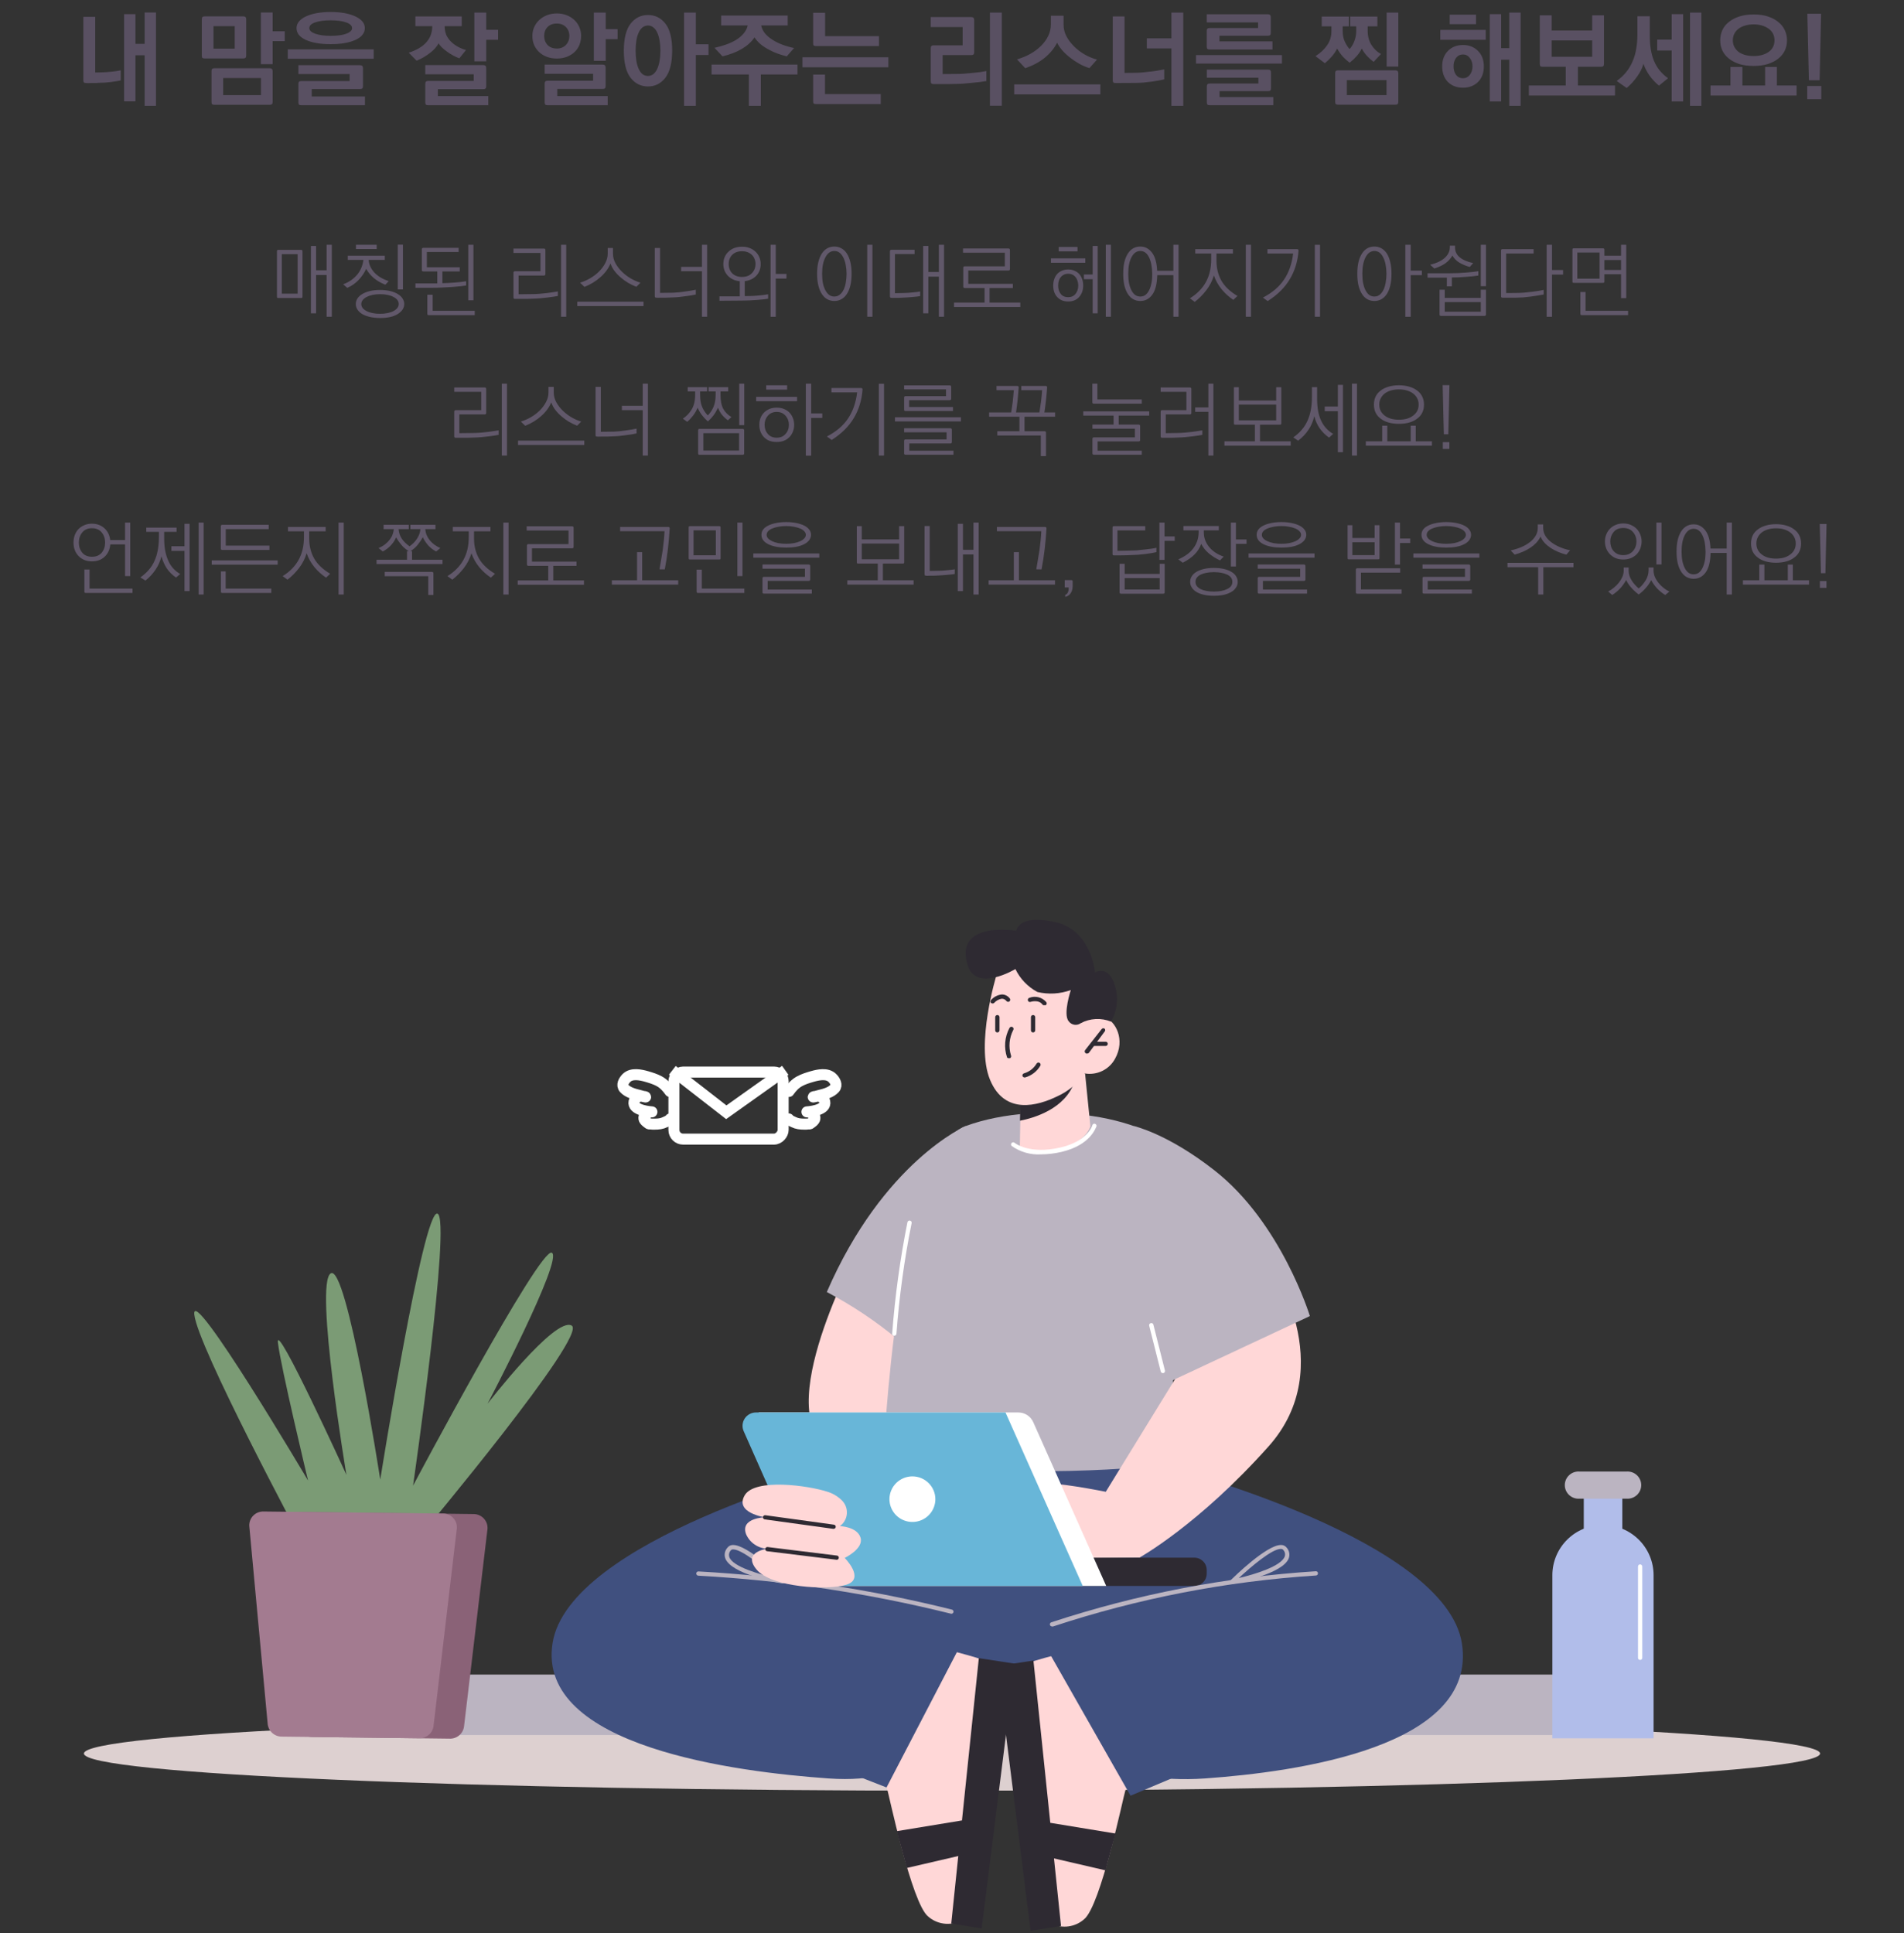 <svg width="329" height="334" viewBox="0 0 329 334" fill="none" xmlns="http://www.w3.org/2000/svg">
<rect x="0" y="0" width="329" height="334" fill="#333333" stroke="none"/>
<path d="M20.867 13.896C20.711 13.932 20.489 13.974 20.201 14.022C19.913 14.07 19.589 14.118 19.229 14.166C18.881 14.202 18.521 14.238 18.149 14.274C17.777 14.298 17.435 14.31 17.123 14.31C17.015 14.322 16.841 14.334 16.601 14.346C16.361 14.346 16.115 14.346 15.863 14.346C15.611 14.358 15.389 14.364 15.197 14.364C15.005 14.364 14.903 14.358 14.891 14.346C14.699 14.346 14.567 14.31 14.495 14.238C14.435 14.166 14.405 14.034 14.405 13.842V2.916H16.457V12.528L17.843 12.492C18.011 12.492 18.227 12.48 18.491 12.456C18.767 12.432 19.049 12.408 19.337 12.384C19.625 12.348 19.907 12.312 20.183 12.276C20.459 12.228 20.687 12.186 20.867 12.15V13.896ZM26.951 18.288H24.989V9.558H23.405V17.514H21.443V2.448H23.405V7.578H24.989V2.16H26.951V18.288ZM40.561 8.406V4.518H36.889V8.406H40.561ZM42.541 9.594C42.541 9.786 42.499 9.918 42.415 9.99C42.343 10.062 42.217 10.098 42.037 10.098H35.359C35.167 10.098 35.035 10.068 34.963 10.008C34.903 9.936 34.873 9.804 34.873 9.612V3.33C34.873 3.15 34.909 3.024 34.981 2.952C35.053 2.868 35.185 2.826 35.377 2.826H42.037C42.373 2.826 42.541 2.994 42.541 3.33V9.594ZM47.113 11.088H45.079V2.16H47.113V5.4H49.201V7.11H47.113V11.088ZM45.097 16.434V13.482H38.563V16.434H45.097ZM47.113 17.604C47.113 17.796 47.071 17.928 46.987 18C46.915 18.072 46.789 18.108 46.609 18.108H37.051C36.859 18.108 36.727 18.072 36.655 18C36.583 17.928 36.547 17.796 36.547 17.604V12.294C36.547 12.114 36.583 11.988 36.655 11.916C36.727 11.832 36.859 11.79 37.051 11.79H46.609C46.945 11.79 47.113 11.958 47.113 12.294V17.604ZM51.236 4.86C51.236 4.056 51.758 3.39 52.802 2.862C53.93 2.334 55.376 2.07 57.14 2.07C58.904 2.07 60.344 2.334 61.46 2.862C62.516 3.378 63.044 4.044 63.044 4.86C63.044 5.28 62.906 5.664 62.63 6.012C62.234 6.516 61.562 6.912 60.614 7.2C59.678 7.488 58.52 7.632 57.14 7.632C56.216 7.632 55.388 7.566 54.656 7.434C53.924 7.302 53.306 7.116 52.802 6.876C52.298 6.636 51.908 6.348 51.632 6.012C51.368 5.664 51.236 5.28 51.236 4.86ZM60.56 5.418C60.74 5.262 60.83 5.076 60.83 4.86C60.83 4.644 60.74 4.452 60.56 4.284C60.38 4.116 60.128 3.978 59.804 3.87C59.48 3.75 59.09 3.66 58.634 3.6C58.178 3.54 57.68 3.51 57.14 3.51C56.024 3.51 55.13 3.63 54.458 3.87C53.786 4.098 53.45 4.428 53.45 4.86C53.45 5.064 53.54 5.25 53.72 5.418C53.9 5.574 54.152 5.712 54.476 5.832C54.8 5.94 55.19 6.03 55.646 6.102C56.102 6.162 56.6 6.192 57.14 6.192C57.968 6.192 58.676 6.126 59.264 5.994C59.864 5.85 60.296 5.658 60.56 5.418ZM64.574 10.152H49.724V8.532H64.574V10.152ZM63.062 18.18H52.064C51.872 18.18 51.74 18.144 51.668 18.072C51.596 18 51.56 17.868 51.56 17.676V14.508C51.56 14.328 51.596 14.202 51.668 14.13C51.74 14.046 51.872 14.004 52.064 14.004H60.416V12.798H51.56V11.268H62.216C62.552 11.268 62.72 11.436 62.72 11.772V14.886C62.72 15.078 62.678 15.21 62.594 15.282C62.522 15.354 62.396 15.39 62.216 15.39H53.864V16.668H63.062V18.18ZM79.372 10.08C79.012 9.948 78.646 9.78 78.274 9.576C77.902 9.372 77.554 9.15 77.23 8.91C76.894 8.67 76.594 8.424 76.33 8.172C76.078 7.92 75.892 7.686 75.772 7.47C75.676 7.71 75.508 7.968 75.268 8.244C75.04 8.52 74.758 8.79 74.422 9.054C74.05 9.354 73.66 9.624 73.252 9.864C72.856 10.092 72.436 10.302 71.992 10.494L70.624 9.108C73.336 8.232 74.692 6.702 74.692 4.518H71.776V2.844H79.786V4.518H76.834C76.834 5.07 76.924 5.568 77.104 6.012C77.296 6.444 77.56 6.828 77.896 7.164C78.58 7.848 79.456 8.34 80.524 8.64L79.372 10.08ZM84.016 10.602H81.964V2.178H84.016V5.148H86.068V6.876H84.016V10.602ZM84.376 18.18H73.99C73.798 18.18 73.666 18.144 73.594 18.072C73.522 18 73.486 17.868 73.486 17.676V14.49C73.486 14.31 73.522 14.184 73.594 14.112C73.666 14.028 73.798 13.986 73.99 13.986H81.856V12.834H73.486V11.25H83.512C83.848 11.25 84.016 11.418 84.016 11.754V14.904C84.016 15.096 83.974 15.228 83.89 15.3C83.818 15.372 83.692 15.408 83.512 15.408H75.664V16.596H84.376V18.18ZM104.664 10.512H102.612V2.178H104.664V5.04H106.716V6.768H104.664V10.512ZM105.006 18.18H94.62C94.428 18.18 94.296 18.144 94.224 18.072C94.152 18 94.116 17.868 94.116 17.676V14.454C94.116 14.274 94.152 14.148 94.224 14.076C94.296 13.992 94.428 13.95 94.62 13.95H102.486V12.744H94.116V11.16H104.142C104.478 11.16 104.646 11.328 104.646 11.664V14.868C104.646 15.06 104.604 15.192 104.52 15.264C104.448 15.336 104.322 15.372 104.142 15.372H96.294V16.596H105.006V18.18ZM100.11 7.794C99.906 8.274 99.618 8.682 99.246 9.018C98.874 9.366 98.43 9.636 97.914 9.828C97.398 10.02 96.834 10.116 96.222 10.116C95.61 10.116 95.04 10.02 94.512 9.828C93.996 9.636 93.552 9.366 93.18 9.018C92.808 8.67 92.514 8.262 92.298 7.794C92.094 7.314 91.992 6.786 91.992 6.21C91.992 5.67 92.094 5.166 92.298 4.698C92.514 4.218 92.808 3.804 93.18 3.456C93.552 3.108 93.996 2.832 94.512 2.628C95.04 2.424 95.61 2.322 96.222 2.322C96.834 2.322 97.398 2.424 97.914 2.628C98.43 2.832 98.874 3.108 99.246 3.456C99.618 3.804 99.906 4.218 100.11 4.698C100.314 5.166 100.416 5.67 100.416 6.21C100.416 6.726 100.314 7.254 100.11 7.794ZM96.222 8.388C96.87 8.388 97.392 8.178 97.788 7.758C98.184 7.338 98.382 6.822 98.382 6.21C98.382 5.598 98.184 5.088 97.788 4.68C97.392 4.272 96.87 4.068 96.222 4.068C95.538 4.068 94.998 4.272 94.602 4.68C94.218 5.088 94.026 5.598 94.026 6.21C94.026 6.822 94.218 7.338 94.602 7.758C94.998 8.178 95.538 8.388 96.222 8.388ZM112.909 12.798C113.197 12.546 113.419 12.24 113.575 11.88C113.755 11.484 113.887 11.022 113.971 10.494C114.067 9.954 114.115 9.372 114.115 8.748C114.115 8.136 114.067 7.566 113.971 7.038C113.887 6.498 113.755 6.036 113.575 5.652C113.407 5.268 113.185 4.968 112.909 4.752C112.645 4.524 112.333 4.41 111.973 4.41C111.601 4.41 111.277 4.524 111.001 4.752C110.737 4.968 110.521 5.268 110.353 5.652C110.173 6.036 110.041 6.498 109.957 7.038C109.873 7.566 109.831 8.136 109.831 8.748C109.831 9.372 109.873 9.954 109.957 10.494C110.041 11.022 110.173 11.484 110.353 11.88C110.521 12.264 110.737 12.57 111.001 12.798C111.277 13.014 111.601 13.122 111.973 13.122C112.321 13.122 112.633 13.014 112.909 12.798ZM114.979 4.086C115.759 5.082 116.149 6.642 116.149 8.766C116.137 10.89 115.741 12.45 114.961 13.446C114.181 14.442 113.185 14.94 111.973 14.94C110.749 14.94 109.747 14.442 108.967 13.446C108.187 12.45 107.797 10.89 107.797 8.766C107.797 6.642 108.187 5.082 108.967 4.086C109.747 3.09 110.749 2.592 111.973 2.592C113.197 2.592 114.199 3.09 114.979 4.086ZM120.235 18.288H118.201V2.178H120.235V7.65H122.431V9.504H120.235V18.288ZM135.951 9.738C135.447 9.618 134.925 9.462 134.385 9.27C133.857 9.078 133.341 8.844 132.837 8.568C132.333 8.304 131.865 7.998 131.433 7.65C131.013 7.29 130.659 6.894 130.371 6.462C129.867 7.218 129.153 7.872 128.229 8.424C127.317 8.976 126.189 9.414 124.845 9.738L123.459 8.262C124.179 8.106 124.857 7.914 125.493 7.686C126.141 7.458 126.717 7.188 127.221 6.876C127.737 6.552 128.163 6.186 128.499 5.778C128.847 5.37 129.081 4.908 129.201 4.392H124.611V2.682H136.113V4.392H131.523C131.631 4.896 131.853 5.358 132.189 5.778C132.537 6.186 132.969 6.552 133.485 6.876C133.989 7.2 134.559 7.482 135.195 7.722C135.843 7.962 136.515 8.154 137.211 8.298L135.951 9.738ZM137.805 12.87H131.469V18.288H129.399V12.87H122.955V11.16H137.805V12.87ZM151.882 7.956H140.992C140.8 7.956 140.668 7.92 140.596 7.848C140.536 7.776 140.506 7.644 140.506 7.452V2.214H142.576V6.246H151.882V7.956ZM153.502 11.628H138.652V9.9H153.502V11.628ZM152.188 17.982H140.992C140.8 17.982 140.668 17.946 140.596 17.874C140.536 17.802 140.506 17.67 140.506 17.478V12.888H142.558V16.254H152.188V17.982ZM170.442 14.004C170.166 14.052 169.812 14.106 169.38 14.166C168.96 14.214 168.498 14.262 167.994 14.31C167.49 14.358 166.968 14.406 166.428 14.454C165.888 14.49 165.366 14.508 164.862 14.508C164.718 14.508 164.454 14.514 164.07 14.526C163.698 14.526 163.314 14.526 162.918 14.526H161.334C161.142 14.526 161.01 14.49 160.938 14.418C160.866 14.346 160.83 14.214 160.83 14.022V8.334C160.83 8.154 160.866 8.028 160.938 7.956C161.01 7.872 161.142 7.83 161.334 7.83H166.338V4.68H160.83V2.952H167.832C168.168 2.952 168.336 3.12 168.336 3.456V9.018C168.336 9.21 168.294 9.342 168.21 9.414C168.138 9.486 168.012 9.522 167.832 9.522H162.882V12.798L165.348 12.78C165.744 12.78 166.176 12.762 166.644 12.726C167.124 12.69 167.598 12.648 168.066 12.6C168.534 12.552 168.972 12.504 169.38 12.456C169.8 12.396 170.154 12.336 170.442 12.276V14.004ZM173.106 18.27H171.054V2.178H173.106V18.27ZM188.245 11.772C187.669 11.592 187.093 11.346 186.517 11.034C185.941 10.71 185.401 10.35 184.897 9.954C184.393 9.558 183.943 9.138 183.547 8.694C183.163 8.25 182.869 7.812 182.665 7.38C182.161 8.352 181.453 9.216 180.541 9.972C179.629 10.716 178.501 11.322 177.157 11.79L175.735 10.26C176.563 10.02 177.331 9.702 178.039 9.306C178.759 8.898 179.377 8.436 179.893 7.92C180.433 7.38 180.847 6.804 181.135 6.192C181.435 5.568 181.585 4.908 181.585 4.212V2.718H183.781V4.212C183.769 4.908 183.925 5.58 184.249 6.228C184.585 6.864 185.023 7.452 185.563 7.992C186.103 8.532 186.721 9.006 187.417 9.414C188.113 9.81 188.827 10.104 189.559 10.296L188.245 11.772ZM190.135 16.308H175.249V14.58H190.135V16.308ZM201.17 13.716C200.918 13.776 200.6 13.842 200.216 13.914C199.832 13.986 199.412 14.052 198.956 14.112C198.5 14.172 198.02 14.226 197.516 14.274C197.024 14.31 196.526 14.328 196.022 14.328L192.764 14.346C192.572 14.346 192.44 14.31 192.368 14.238C192.308 14.166 192.278 14.034 192.278 13.842V2.844H194.312V12.6L196.058 12.582C196.43 12.582 196.844 12.564 197.3 12.528C197.756 12.492 198.212 12.444 198.668 12.384C199.136 12.336 199.58 12.276 200 12.204C200.432 12.132 200.822 12.06 201.17 11.988V13.716ZM204.464 18.288H202.412V8.37H198.164V6.624H202.412V2.178H204.464V18.288ZM219.874 8.55H209.02C208.828 8.55 208.696 8.514 208.624 8.442C208.552 8.37 208.516 8.238 208.516 8.046V5.346C208.516 5.166 208.552 5.04 208.624 4.968C208.696 4.884 208.828 4.842 209.02 4.842H217.39V3.87H208.516V2.466H219.082C219.418 2.466 219.586 2.634 219.586 2.97V5.67C219.586 5.862 219.544 5.994 219.46 6.066C219.388 6.138 219.262 6.174 219.082 6.174H210.712V7.146H219.874V8.55ZM221.512 10.98H206.662V9.522H221.512V10.98ZM220.018 18.18H209.038C208.846 18.18 208.714 18.144 208.642 18.072C208.57 18 208.534 17.868 208.534 17.676V14.94C208.534 14.76 208.57 14.634 208.642 14.562C208.714 14.478 208.846 14.436 209.038 14.436H217.444V13.428H208.534V12.024H219.118C219.454 12.024 219.622 12.192 219.622 12.528V15.246C219.622 15.438 219.58 15.57 219.496 15.642C219.424 15.714 219.298 15.75 219.118 15.75H210.73V16.776H220.018V18.18ZM237.354 10.692C236.922 10.368 236.538 10.026 236.202 9.666C235.866 9.294 235.566 8.868 235.302 8.388C235.086 8.844 234.792 9.282 234.42 9.702C234.048 10.122 233.646 10.5 233.214 10.836C232.794 10.524 232.398 10.17 232.026 9.774C231.666 9.366 231.342 8.904 231.054 8.388C230.802 8.892 230.484 9.36 230.1 9.792C229.728 10.212 229.338 10.59 228.93 10.926L227.31 9.702C228.174 9.15 228.846 8.52 229.326 7.812C229.818 7.104 230.064 6.3 230.064 5.4V4.554H228.39V2.862H233.07V4.554H232.008V5.4C232.008 6.084 232.134 6.69 232.386 7.218C232.638 7.746 232.908 8.166 233.196 8.478C233.52 8.142 233.79 7.698 234.006 7.146C234.234 6.582 234.348 5.994 234.348 5.382V4.554H233.304V2.862H238.002V4.554H236.328V5.346C236.328 6.246 236.538 7.044 236.958 7.74C237.39 8.436 237.948 8.964 238.632 9.324L237.354 10.692ZM241.62 11.502H239.604V2.178H241.62V11.502ZM239.586 16.434V13.842H232.728V16.434H239.586ZM241.62 17.586C241.62 17.778 241.578 17.91 241.494 17.982C241.422 18.054 241.296 18.09 241.116 18.09H231.216C231.024 18.09 230.892 18.054 230.82 17.982C230.748 17.91 230.712 17.778 230.712 17.586V12.654C230.712 12.474 230.748 12.348 230.82 12.276C230.892 12.192 231.024 12.15 231.216 12.15H241.116C241.452 12.15 241.62 12.318 241.62 12.654V17.586ZM256.724 6.876H248.876V5.166H256.724V6.876ZM255.05 4.176H250.496V2.538H255.05V4.176ZM252.8 15.156C251.72 15.156 250.844 14.82 250.172 14.148C249.524 13.464 249.2 12.57 249.2 11.466C249.2 10.35 249.536 9.456 250.208 8.784C250.88 8.112 251.744 7.776 252.8 7.776C253.844 7.776 254.702 8.112 255.374 8.784C256.058 9.456 256.4 10.35 256.4 11.466C256.4 12.594 256.07 13.488 255.41 14.148C254.738 14.82 253.868 15.156 252.8 15.156ZM252.8 13.518C253.28 13.518 253.67 13.326 253.97 12.942C254.282 12.546 254.438 12.054 254.438 11.466C254.438 10.89 254.282 10.404 253.97 10.008C253.67 9.612 253.28 9.414 252.8 9.414C252.296 9.414 251.894 9.612 251.594 10.008C251.306 10.404 251.162 10.89 251.162 11.466C251.162 12.054 251.306 12.546 251.594 12.942C251.894 13.326 252.296 13.518 252.8 13.518ZM262.754 18.288H260.792V10.314H259.388V17.532H257.426V2.448H259.388V8.316H260.792V2.178H262.754V18.288ZM275.121 9.81V6.984H268.119V9.81H275.121ZM279.063 16.506H264.177V14.778H270.549V11.538H266.553C266.361 11.538 266.229 11.502 266.157 11.43C266.097 11.358 266.067 11.226 266.067 11.034V2.646H268.119V5.274H275.121V2.646H277.155V11.034C277.155 11.226 277.113 11.358 277.029 11.43C276.957 11.502 276.831 11.538 276.651 11.538H272.655V14.778H279.063V16.506ZM286.66 14.796C286.048 14.292 285.502 13.71 285.022 13.05C284.554 12.378 284.206 11.7 283.978 11.016C283.894 11.364 283.756 11.73 283.564 12.114C283.384 12.486 283.162 12.852 282.898 13.212C282.634 13.584 282.346 13.944 282.034 14.292C281.722 14.628 281.404 14.934 281.08 15.21L279.352 13.986C280.012 13.518 280.57 12.996 281.026 12.42C281.482 11.844 281.848 11.22 282.124 10.548C282.412 9.876 282.616 9.162 282.736 8.406C282.868 7.638 282.934 6.84 282.934 6.012V2.808H285.076V6.138C285.064 7.842 285.304 9.3 285.796 10.512C286.288 11.712 287.098 12.714 288.226 13.518L286.66 14.796ZM293.986 18.288H292.024V2.178H293.986V18.288ZM290.836 17.532H288.856V8.73H286.354V6.84H288.856V2.448H290.836V17.532ZM305.471 2.844C306.203 3.084 306.803 3.402 307.271 3.798C307.775 4.194 308.153 4.668 308.405 5.22C308.657 5.76 308.783 6.342 308.783 6.966C308.783 8.274 308.279 9.33 307.271 10.134C306.767 10.53 306.161 10.842 305.453 11.07C304.745 11.286 303.935 11.394 303.023 11.394C302.087 11.394 301.265 11.286 300.557 11.07C299.861 10.842 299.261 10.53 298.757 10.134C297.749 9.342 297.245 8.286 297.245 6.966C297.245 6.342 297.365 5.76 297.605 5.22C297.857 4.668 298.235 4.194 298.739 3.798C299.243 3.39 299.849 3.072 300.557 2.844C301.265 2.616 302.087 2.502 303.023 2.502C303.983 2.502 304.799 2.616 305.471 2.844ZM305.597 8.982C306.281 8.502 306.623 7.83 306.623 6.966C306.623 6.114 306.281 5.442 305.597 4.95C304.889 4.458 304.031 4.212 303.023 4.212C302.495 4.212 302.009 4.278 301.565 4.41C301.133 4.53 300.755 4.71 300.431 4.95C300.119 5.178 299.873 5.466 299.693 5.814C299.513 6.15 299.423 6.534 299.423 6.966C299.423 7.398 299.513 7.782 299.693 8.118C299.873 8.454 300.119 8.742 300.431 8.982C300.755 9.21 301.133 9.384 301.565 9.504C302.009 9.624 302.495 9.684 303.023 9.684C304.055 9.684 304.913 9.45 305.597 8.982ZM310.439 16.506H295.571V14.778H299.009V11.574H301.079V14.778H305.003V11.574H307.037V14.778H310.439V16.506ZM314.419 13.86H312.565L312.295 2.376H314.671L314.419 13.86ZM314.707 17.136H312.277V14.85H314.707V17.136Z" fill="#595062"/>
<path d="M51.426 50.734V43.916H48.696V50.734H51.426ZM52.266 51.224C52.266 51.336 52.247 51.411 52.21 51.448C52.173 51.476 52.107 51.49 52.014 51.49H48.122C48.01 51.49 47.935 51.476 47.898 51.448C47.87 51.411 47.856 51.336 47.856 51.224V43.44C47.856 43.337 47.87 43.267 47.898 43.23C47.935 43.193 48.01 43.174 48.122 43.174H52.014C52.107 43.174 52.173 43.193 52.21 43.23C52.247 43.267 52.266 43.337 52.266 43.44V51.224ZM57.334 54.724H56.438V47.514H54.618V54.136H53.722V42.502H54.618V46.702H56.438V42.292H57.334V54.724ZM65.091 43.034H61.507V42.292H65.091V43.034ZM66.589 49.194C65.796 48.886 65.119 48.494 64.559 48.018C64.008 47.533 63.579 47.01 63.271 46.45C62.954 47.15 62.52 47.789 61.969 48.368C61.428 48.947 60.774 49.404 60.009 49.74L59.295 49.124C59.846 48.919 60.326 48.667 60.737 48.368C61.148 48.069 61.498 47.738 61.787 47.374C62.076 47.01 62.3 46.623 62.459 46.212C62.627 45.792 62.739 45.358 62.795 44.91H60.093V44.182H66.491V44.91H63.705C63.752 45.666 64.055 46.366 64.615 47.01C65.194 47.673 66.043 48.195 67.163 48.578L66.589 49.194ZM69.627 50.006H68.731V42.278H69.627V50.006ZM63.873 54.752C63.36 54.631 62.921 54.463 62.557 54.248C62.202 54.024 61.932 53.763 61.745 53.464C61.568 53.175 61.479 52.862 61.479 52.526C61.479 52.199 61.568 51.891 61.745 51.602C61.932 51.303 62.202 51.047 62.557 50.832C62.921 50.608 63.36 50.431 63.873 50.3C64.396 50.169 64.993 50.104 65.665 50.104C66.337 50.104 66.934 50.169 67.457 50.3C67.98 50.431 68.418 50.608 68.773 50.832C69.128 51.047 69.394 51.303 69.571 51.602C69.758 51.891 69.851 52.199 69.851 52.526C69.851 53.198 69.492 53.767 68.773 54.234C68.054 54.71 67.018 54.948 65.665 54.948C65.338 54.948 65.026 54.929 64.727 54.892C64.428 54.864 64.144 54.817 63.873 54.752ZM68.899 52.54C68.899 52.027 68.596 51.616 67.989 51.308C67.392 50.991 66.617 50.832 65.665 50.832C65.189 50.832 64.755 50.874 64.363 50.958C63.971 51.042 63.635 51.159 63.355 51.308C63.066 51.457 62.837 51.639 62.669 51.854C62.51 52.059 62.431 52.288 62.431 52.54C62.431 52.792 62.51 53.021 62.669 53.226C62.837 53.431 63.066 53.609 63.355 53.758C63.644 53.907 63.98 54.019 64.363 54.094C64.755 54.178 65.189 54.22 65.665 54.22C66.141 54.22 66.575 54.178 66.967 54.094C67.359 54.019 67.695 53.907 67.975 53.758C68.264 53.609 68.488 53.431 68.647 53.226C68.815 53.021 68.899 52.792 68.899 52.54ZM80.548 49.334C80.333 49.371 80.011 49.413 79.582 49.46C79.153 49.497 78.667 49.539 78.126 49.586C77.585 49.623 77.011 49.656 76.404 49.684C75.797 49.712 75.2 49.726 74.612 49.726H71.784V48.97H75.564V46.898H73.156C73.053 46.898 72.983 46.879 72.946 46.842C72.909 46.795 72.89 46.725 72.89 46.632V43.09C72.89 43.006 72.909 42.941 72.946 42.894C72.983 42.847 73.053 42.824 73.156 42.824H79.246V43.538H73.758V46.184H79.442V46.898H76.446V48.928C76.661 48.928 76.945 48.919 77.3 48.9C77.664 48.881 78.047 48.858 78.448 48.83C78.849 48.802 79.237 48.769 79.61 48.732C79.983 48.685 80.296 48.639 80.548 48.592V49.334ZM81.808 51.882H80.912V42.292H81.808V51.882ZM82.032 54.458H74.108C74.005 54.458 73.935 54.439 73.898 54.402C73.861 54.365 73.842 54.295 73.842 54.192V50.93H74.766V53.702H82.032V54.458ZM96.397 51.14C96.211 51.177 95.963 51.219 95.656 51.266C95.357 51.313 95.011 51.359 94.62 51.406C94.246 51.453 93.85 51.495 93.43 51.532C93.019 51.569 92.618 51.593 92.225 51.602C91.834 51.621 91.451 51.635 91.078 51.644C90.704 51.644 90.368 51.644 90.07 51.644H88.992C88.889 51.644 88.819 51.625 88.781 51.588C88.744 51.541 88.725 51.471 88.725 51.378V47.136C88.725 47.052 88.744 46.987 88.781 46.94C88.819 46.893 88.889 46.87 88.992 46.87H93.388V43.706H88.725V42.95H93.975C94.153 42.95 94.242 43.039 94.242 43.216V47.346C94.242 47.523 94.153 47.612 93.975 47.612H89.608V50.846L91.945 50.818C92.365 50.818 92.795 50.799 93.234 50.762C93.681 50.725 94.115 50.683 94.535 50.636C94.937 50.58 95.301 50.529 95.627 50.482C95.963 50.435 96.22 50.393 96.397 50.356V51.14ZM97.84 54.724H96.944V42.292H97.84V54.724ZM109.965 49.558C109.479 49.371 109.003 49.143 108.537 48.872C108.079 48.601 107.655 48.293 107.263 47.948C106.861 47.612 106.507 47.243 106.199 46.842C105.891 46.441 105.653 46.002 105.485 45.526C105.317 45.955 105.083 46.371 104.785 46.772C104.495 47.164 104.155 47.533 103.763 47.878C103.371 48.233 102.937 48.555 102.461 48.844C101.994 49.124 101.504 49.367 100.991 49.572L100.235 48.844C100.823 48.667 101.401 48.415 101.971 48.088C102.549 47.752 103.063 47.36 103.511 46.912C103.959 46.464 104.318 45.979 104.589 45.456C104.869 44.924 105.009 44.378 105.009 43.818V42.852H105.919V43.818C105.919 44.406 106.063 44.966 106.353 45.498C106.642 46.021 107.015 46.506 107.473 46.954C107.93 47.402 108.439 47.789 108.999 48.116C109.568 48.443 110.123 48.685 110.665 48.844L109.965 49.558ZM111.197 52.89H99.745V52.134H111.197V52.89ZM120.228 50.888C120.022 50.935 119.766 50.986 119.458 51.042C119.15 51.089 118.818 51.135 118.464 51.182C118.1 51.229 117.726 51.275 117.344 51.322C116.97 51.359 116.616 51.383 116.28 51.392C115.86 51.411 115.477 51.425 115.132 51.434C114.786 51.434 114.488 51.434 114.236 51.434C113.984 51.443 113.783 51.448 113.634 51.448C113.494 51.439 113.419 51.434 113.41 51.434C113.307 51.434 113.237 51.415 113.2 51.378C113.162 51.331 113.144 51.261 113.144 51.168V42.852H114.054V50.608L116.322 50.58C116.62 50.571 116.952 50.547 117.316 50.51C117.68 50.473 118.039 50.426 118.394 50.37C118.758 50.323 119.098 50.272 119.416 50.216C119.742 50.16 120.013 50.109 120.228 50.062V50.888ZM122.188 54.724H121.292V46.87H117.694V46.114H121.292V42.292H122.188V54.724ZM132.731 51.616C132.516 51.653 132.241 51.691 131.905 51.728C131.578 51.765 131.205 51.798 130.785 51.826C130.365 51.863 129.926 51.891 129.469 51.91C129.021 51.929 128.573 51.938 128.125 51.938L124.317 51.966V51.21H127.831V48.592C127.401 48.555 127.009 48.452 126.655 48.284C126.309 48.116 126.011 47.901 125.759 47.64C125.516 47.379 125.325 47.075 125.185 46.73C125.054 46.385 124.989 46.016 124.989 45.624C124.989 45.195 125.063 44.798 125.213 44.434C125.371 44.061 125.595 43.743 125.885 43.482C126.165 43.211 126.501 43.001 126.893 42.852C127.294 42.703 127.737 42.628 128.223 42.628C128.699 42.628 129.133 42.703 129.525 42.852C129.917 43.001 130.253 43.211 130.533 43.482C130.822 43.743 131.046 44.061 131.204 44.434C131.363 44.798 131.443 45.195 131.443 45.624C131.443 46.436 131.186 47.113 130.673 47.654C130.15 48.186 129.487 48.494 128.685 48.578V51.154H129.119C129.38 51.154 129.674 51.149 130.001 51.14C130.337 51.121 130.668 51.098 130.995 51.07C131.321 51.042 131.634 51.009 131.933 50.972C132.241 50.935 132.507 50.893 132.731 50.846V51.616ZM128.209 47.85C128.946 47.85 129.515 47.635 129.917 47.206C130.337 46.777 130.547 46.245 130.547 45.61C130.547 45.302 130.491 45.013 130.379 44.742C130.276 44.471 130.122 44.238 129.917 44.042C129.721 43.846 129.478 43.692 129.189 43.58C128.899 43.468 128.573 43.412 128.209 43.412C127.845 43.412 127.518 43.468 127.229 43.58C126.949 43.692 126.711 43.846 126.515 44.042C126.319 44.238 126.169 44.471 126.067 44.742C125.964 45.013 125.913 45.302 125.913 45.61C125.913 45.937 125.964 46.235 126.067 46.506C126.169 46.777 126.319 47.015 126.515 47.22C126.711 47.416 126.949 47.57 127.229 47.682C127.518 47.794 127.845 47.85 128.209 47.85ZM134.047 54.738H133.151V42.292H134.047V47.332H135.895V48.13H134.047V54.738ZM146.312 50.832C146.051 51.224 145.733 51.518 145.36 51.714C144.996 51.91 144.599 52.008 144.17 52.008C143.731 52.008 143.33 51.91 142.966 51.714C142.602 51.518 142.289 51.224 142.028 50.832C141.767 50.44 141.561 49.95 141.412 49.362C141.263 48.774 141.188 48.088 141.188 47.304C141.188 46.52 141.263 45.834 141.412 45.246C141.561 44.658 141.767 44.168 142.028 43.776C142.289 43.384 142.602 43.09 142.966 42.894C143.33 42.698 143.731 42.6 144.17 42.6C144.599 42.6 144.996 42.698 145.36 42.894C145.733 43.09 146.051 43.384 146.312 43.776C146.573 44.168 146.779 44.658 146.928 45.246C147.077 45.834 147.152 46.52 147.152 47.304C147.152 48.097 147.077 48.788 146.928 49.376C146.779 49.955 146.573 50.44 146.312 50.832ZM146.13 48.942C146.233 48.345 146.284 47.799 146.284 47.304C146.265 46.119 146.069 45.167 145.696 44.448C145.313 43.729 144.805 43.37 144.17 43.37C143.526 43.37 143.013 43.729 142.63 44.448C142.247 45.167 142.056 46.119 142.056 47.304C142.056 47.911 142.103 48.457 142.196 48.942C142.299 49.418 142.443 49.829 142.63 50.174C142.817 50.519 143.036 50.785 143.288 50.972C143.549 51.149 143.843 51.238 144.17 51.238C144.646 51.238 145.057 51.037 145.402 50.636C145.747 50.235 145.99 49.67 146.13 48.942ZM150.75 54.724H149.854V42.292H150.75V54.724ZM158.997 51.168C158.876 51.187 158.708 51.21 158.493 51.238C158.288 51.266 158.054 51.289 157.793 51.308C157.541 51.336 157.275 51.359 156.995 51.378C156.724 51.397 156.472 51.411 156.239 51.42C155.931 51.439 155.646 51.453 155.385 51.462C155.133 51.462 154.909 51.462 154.713 51.462C154.517 51.471 154.358 51.476 154.237 51.476C154.116 51.467 154.05 51.462 154.041 51.462C153.938 51.462 153.868 51.443 153.831 51.406C153.794 51.359 153.775 51.289 153.775 51.196V43.426C153.775 43.342 153.794 43.277 153.831 43.23C153.868 43.183 153.938 43.16 154.041 43.16H158.031V43.902H154.643V50.664L156.365 50.622C156.533 50.622 156.738 50.613 156.981 50.594C157.233 50.575 157.485 50.552 157.737 50.524C157.989 50.505 158.227 50.482 158.451 50.454C158.675 50.426 158.857 50.398 158.997 50.37V51.168ZM163.127 54.724H162.231V47.808H160.411V54.136H159.515V42.502H160.411V46.996H162.231V42.292H163.127V54.724ZM176.302 53.044H164.85V52.288H170.128V49.768H166.712C166.609 49.768 166.539 49.745 166.502 49.698C166.465 49.651 166.446 49.581 166.446 49.488V46.268C166.446 46.184 166.465 46.123 166.502 46.086C166.539 46.039 166.609 46.016 166.712 46.016H173.628V43.664H166.404V42.936H174.244C174.421 42.936 174.51 43.025 174.51 43.202V46.478C174.51 46.655 174.421 46.744 174.244 46.744H167.314V49.04H175.014V49.768H170.996V52.288H176.302V53.044ZM187.532 45.4H181.596V44.644H187.532V45.4ZM186.188 43.44H182.94V42.67H186.188V43.44ZM186.468 51.322C186.01 51.835 185.38 52.092 184.578 52.092C184.167 52.092 183.803 52.027 183.486 51.896C183.168 51.756 182.898 51.565 182.674 51.322C182.45 51.079 182.277 50.79 182.156 50.454C182.044 50.118 181.988 49.745 181.988 49.334C181.988 48.923 182.048 48.55 182.17 48.214C182.291 47.869 182.464 47.575 182.688 47.332C182.912 47.089 183.182 46.903 183.5 46.772C183.826 46.632 184.186 46.562 184.578 46.562C184.97 46.562 185.324 46.632 185.642 46.772C185.968 46.903 186.244 47.089 186.468 47.332C186.692 47.575 186.864 47.869 186.986 48.214C187.107 48.55 187.168 48.923 187.168 49.334C187.168 50.137 186.934 50.799 186.468 51.322ZM184.578 51.35C185.11 51.35 185.53 51.163 185.838 50.79C186.155 50.407 186.314 49.922 186.314 49.334C186.314 49.045 186.272 48.779 186.188 48.536C186.113 48.284 186.001 48.069 185.852 47.892C185.712 47.705 185.534 47.561 185.32 47.458C185.105 47.355 184.858 47.304 184.578 47.304C184.298 47.304 184.05 47.355 183.836 47.458C183.621 47.561 183.439 47.705 183.29 47.892C183.14 48.069 183.028 48.284 182.954 48.536C182.879 48.779 182.842 49.045 182.842 49.334C182.842 49.922 182.991 50.407 183.29 50.79C183.588 51.163 184.018 51.35 184.578 51.35ZM191.956 54.724H191.074V42.292H191.956V54.724ZM189.674 54.136H188.806V48.242H187.294V47.43H188.806V42.502H189.674V54.136ZM203.647 54.724H202.751V47.542H199.965C199.927 49.054 199.643 50.179 199.111 50.916C198.579 51.644 197.888 52.008 197.039 52.008C196.6 52.008 196.199 51.91 195.835 51.714C195.48 51.518 195.172 51.224 194.911 50.832C194.649 50.44 194.444 49.95 194.295 49.362C194.155 48.774 194.085 48.088 194.085 47.304C194.085 46.52 194.155 45.834 194.295 45.246C194.444 44.658 194.649 44.168 194.911 43.776C195.172 43.384 195.48 43.09 195.835 42.894C196.199 42.698 196.6 42.6 197.039 42.6C197.851 42.6 198.523 42.95 199.055 43.65C199.587 44.341 199.885 45.386 199.951 46.786H202.751V42.292H203.647V54.724ZM198.257 50.636C198.583 50.225 198.817 49.661 198.957 48.942C199.05 48.559 199.097 48.013 199.097 47.304C199.078 46.1 198.891 45.148 198.537 44.448C198.182 43.729 197.683 43.37 197.039 43.37C196.404 43.37 195.895 43.729 195.513 44.448C195.139 45.157 194.953 46.109 194.953 47.304C194.953 47.911 194.999 48.457 195.093 48.942C195.195 49.418 195.335 49.829 195.513 50.174C195.69 50.519 195.905 50.785 196.157 50.972C196.418 51.149 196.712 51.238 197.039 51.238C197.533 51.238 197.939 51.037 198.257 50.636ZM213.112 51.812C212.356 51.308 211.684 50.701 211.096 49.992C210.508 49.273 210.06 48.475 209.752 47.598C209.472 48.531 209.033 49.385 208.436 50.16C207.848 50.925 207.185 51.593 206.448 52.162L205.608 51.546C206.83 50.79 207.75 49.857 208.366 48.746C208.982 47.635 209.29 46.319 209.29 44.798V43.804H206.532V43.048H213.042V43.804H210.2V45.078C210.2 46.338 210.48 47.472 211.04 48.48C211.609 49.488 212.538 50.375 213.826 51.14L213.112 51.812ZM216.164 54.724H215.268V42.292H216.164V54.724ZM218.222 51.42C219.818 50.599 221.036 49.563 221.876 48.312C222.716 47.061 223.239 45.559 223.444 43.804H219.006V43.048H224.116C224.294 43.048 224.382 43.137 224.382 43.314C224.242 45.153 223.738 46.795 222.87 48.242C222.012 49.689 220.738 50.949 219.048 52.022L218.222 51.42ZM228.092 54.724H227.196V42.306H228.092V54.724ZM239.616 50.832C239.355 51.224 239.042 51.518 238.678 51.714C238.314 51.91 237.917 52.008 237.488 52.008C237.049 52.008 236.648 51.91 236.284 51.714C235.929 51.518 235.621 51.224 235.36 50.832C235.099 50.44 234.893 49.95 234.744 49.362C234.604 48.774 234.534 48.088 234.534 47.304C234.534 46.52 234.604 45.834 234.744 45.246C234.893 44.658 235.099 44.168 235.36 43.776C235.621 43.384 235.929 43.09 236.284 42.894C236.648 42.698 237.049 42.6 237.488 42.6C237.917 42.6 238.314 42.698 238.678 42.894C239.042 43.09 239.355 43.384 239.616 43.776C239.877 44.168 240.078 44.658 240.218 45.246C240.367 45.834 240.442 46.52 240.442 47.304C240.442 48.097 240.367 48.788 240.218 49.376C240.078 49.955 239.877 50.44 239.616 50.832ZM239.574 47.304C239.555 46.1 239.364 45.148 239 44.448C238.636 43.729 238.132 43.37 237.488 43.37C236.853 43.37 236.345 43.729 235.962 44.448C235.589 45.157 235.402 46.109 235.402 47.304C235.402 47.911 235.449 48.457 235.542 48.942C235.645 49.418 235.785 49.829 235.962 50.174C236.139 50.519 236.354 50.785 236.606 50.972C236.867 51.149 237.161 51.238 237.488 51.238C237.973 51.238 238.379 51.037 238.706 50.636C239.042 50.235 239.28 49.67 239.42 48.942C239.523 48.345 239.574 47.799 239.574 47.304ZM243.76 54.738H242.836V42.292H243.76V46.758H245.692V47.542H243.76V54.738ZM253.967 46.128C253.295 45.941 252.698 45.694 252.175 45.386C251.652 45.069 251.251 44.658 250.971 44.154C250.663 44.686 250.257 45.134 249.753 45.498C249.249 45.853 248.614 46.151 247.849 46.394L247.121 45.75C247.606 45.629 248.054 45.479 248.465 45.302C248.885 45.115 249.244 44.896 249.543 44.644C249.851 44.392 250.089 44.107 250.257 43.79C250.434 43.473 250.523 43.118 250.523 42.726V42.446H251.419V42.754C251.419 43.454 251.694 44.028 252.245 44.476C252.796 44.924 253.566 45.251 254.555 45.456L253.967 46.128ZM256.767 49.446H255.871V42.292H256.767V49.446ZM255.451 47.612C255.199 47.649 254.882 47.691 254.499 47.738C254.126 47.775 253.729 47.808 253.309 47.836C252.889 47.873 252.464 47.901 252.035 47.92C251.606 47.939 251.218 47.948 250.873 47.948V49.474H250.005V47.976H246.673V47.22H250.215C250.756 47.22 251.293 47.211 251.825 47.192C252.357 47.164 252.861 47.131 253.337 47.094C253.794 47.057 254.205 47.019 254.569 46.982C254.942 46.935 255.236 46.893 255.451 46.856V47.612ZM255.871 53.856V52.204H249.641V53.856H255.871ZM256.767 54.318C256.767 54.421 256.744 54.491 256.697 54.528C256.66 54.565 256.594 54.584 256.501 54.584H249.011C248.908 54.584 248.838 54.565 248.801 54.528C248.764 54.491 248.745 54.421 248.745 54.318V50.062H249.641V51.476H255.871V50.062H256.767V54.318ZM266.736 50.888C266.437 50.944 266.087 51.005 265.686 51.07C265.294 51.135 264.883 51.196 264.454 51.252C264.006 51.308 263.572 51.355 263.152 51.392C262.732 51.42 262.349 51.434 262.004 51.434H259.638C259.535 51.434 259.465 51.415 259.428 51.378C259.391 51.331 259.372 51.261 259.372 51.168V43.314C259.372 43.23 259.391 43.165 259.428 43.118C259.465 43.071 259.535 43.048 259.638 43.048H265V43.804H260.254V50.636L261.836 50.622C262.34 50.622 262.844 50.603 263.348 50.566C263.861 50.519 264.342 50.468 264.79 50.412C265.238 50.356 265.63 50.3 265.966 50.244C266.311 50.179 266.568 50.127 266.736 50.09V50.888ZM268.178 54.738H267.254V42.292H268.178V46.66H270.096V47.444H268.178V54.738ZM276.397 48.144V43.636H272.547V48.144H276.397ZM281.003 51.518H280.107V47.388H277.223V48.606C277.223 48.718 277.204 48.793 277.167 48.83C277.13 48.858 277.064 48.872 276.971 48.872H271.973C271.861 48.872 271.786 48.858 271.749 48.83C271.721 48.793 271.707 48.718 271.707 48.606V43.174C271.707 43.071 271.721 43.001 271.749 42.964C271.786 42.927 271.861 42.908 271.973 42.908H276.971C277.064 42.908 277.13 42.927 277.167 42.964C277.204 43.001 277.223 43.071 277.223 43.174V44.182H280.107V42.292H281.003V51.518ZM280.107 46.646V44.924H277.223V46.646H280.107ZM281.325 54.458H273.345C273.242 54.458 273.172 54.439 273.135 54.402C273.098 54.365 273.079 54.295 273.079 54.192V50.454H273.975V53.702H281.325V54.458ZM86.164 75.14C85.978 75.177 85.73 75.219 85.422 75.266C85.124 75.313 84.778 75.359 84.386 75.406C84.013 75.453 83.616 75.495 83.196 75.532C82.785 75.569 82.384 75.593 81.992 75.602C81.6 75.621 81.218 75.635 80.844 75.644C80.471 75.644 80.135 75.644 79.836 75.644H78.758C78.656 75.644 78.585 75.625 78.548 75.588C78.511 75.541 78.492 75.471 78.492 75.378V71.136C78.492 71.052 78.511 70.987 78.548 70.94C78.585 70.893 78.656 70.87 78.758 70.87H83.154V67.706H78.492V66.95H83.742C83.919 66.95 84.008 67.039 84.008 67.216V71.346C84.008 71.523 83.919 71.612 83.742 71.612H79.374V74.846L81.712 74.818C82.132 74.818 82.561 74.799 83 74.762C83.448 74.725 83.882 74.683 84.302 74.636C84.704 74.58 85.067 74.529 85.394 74.482C85.73 74.435 85.987 74.393 86.164 74.356V75.14ZM87.606 78.724H86.71V66.292H87.606V78.724ZM99.731 73.558C99.246 73.371 98.77 73.143 98.303 72.872C97.846 72.601 97.421 72.293 97.029 71.948C96.628 71.612 96.273 71.243 95.965 70.842C95.657 70.441 95.419 70.002 95.251 69.526C95.083 69.955 94.85 70.371 94.551 70.772C94.262 71.164 93.921 71.533 93.529 71.878C93.137 72.233 92.703 72.555 92.227 72.844C91.76 73.124 91.27 73.367 90.757 73.572L90.001 72.844C90.589 72.667 91.168 72.415 91.737 72.088C92.316 71.752 92.829 71.36 93.277 70.912C93.725 70.464 94.085 69.979 94.355 69.456C94.635 68.924 94.775 68.378 94.775 67.818V66.852H95.685V67.818C95.685 68.406 95.83 68.966 96.119 69.498C96.409 70.021 96.782 70.506 97.239 70.954C97.697 71.402 98.205 71.789 98.765 72.116C99.335 72.443 99.89 72.685 100.431 72.844L99.731 73.558ZM100.963 76.89H89.511V76.134H100.963V76.89ZM109.994 74.888C109.789 74.935 109.532 74.986 109.224 75.042C108.916 75.089 108.585 75.135 108.23 75.182C107.866 75.229 107.493 75.275 107.11 75.322C106.737 75.359 106.382 75.383 106.046 75.392C105.626 75.411 105.243 75.425 104.898 75.434C104.553 75.434 104.254 75.434 104.002 75.434C103.75 75.443 103.549 75.448 103.4 75.448C103.26 75.439 103.185 75.434 103.176 75.434C103.073 75.434 103.003 75.415 102.966 75.378C102.929 75.331 102.91 75.261 102.91 75.168V66.852H103.82V74.608L106.088 74.58C106.387 74.571 106.718 74.547 107.082 74.51C107.446 74.473 107.805 74.426 108.16 74.37C108.524 74.323 108.865 74.272 109.182 74.216C109.509 74.16 109.779 74.109 109.994 74.062V74.888ZM111.954 78.724H111.058V70.87H107.46V70.114H111.058V66.292H111.954V78.724ZM125.774 72.62C125.41 72.359 125.083 72.06 124.794 71.724C124.504 71.379 124.262 70.954 124.066 70.45C123.832 70.954 123.571 71.397 123.282 71.78C122.992 72.163 122.67 72.508 122.316 72.816C121.924 72.471 121.588 72.116 121.308 71.752C121.028 71.388 120.771 70.954 120.538 70.45C120.351 70.926 120.09 71.383 119.754 71.822C119.418 72.251 119.082 72.606 118.746 72.886L117.99 72.34C118.596 71.948 119.1 71.425 119.502 70.772C119.912 70.109 120.118 69.26 120.118 68.224V67.636H118.83V66.894H122.176V67.636H120.972V68.224C120.972 69.055 121.088 69.75 121.322 70.31C121.555 70.861 121.882 71.351 122.302 71.78C122.75 71.323 123.086 70.814 123.31 70.254C123.543 69.694 123.66 69.017 123.66 68.224V67.636H122.442V66.894H125.83V67.636H124.5V68.224C124.5 69.251 124.658 70.058 124.976 70.646C125.302 71.234 125.774 71.705 126.39 72.06L125.774 72.62ZM128.602 73.46H127.734V66.292H128.602V73.46ZM127.706 77.842V74.846H121.532V77.842H127.706ZM128.588 78.318C128.588 78.421 128.564 78.491 128.518 78.528C128.48 78.565 128.415 78.584 128.322 78.584H120.902C120.799 78.584 120.729 78.565 120.692 78.528C120.654 78.491 120.636 78.421 120.636 78.318V74.37C120.636 74.277 120.654 74.211 120.692 74.174C120.729 74.127 120.799 74.104 120.902 74.104H128.322C128.499 74.104 128.588 74.193 128.588 74.37V78.318ZM136.009 67.328H132.397V66.572H136.009V67.328ZM137.731 69.33H130.661V68.574H137.731V69.33ZM134.217 75.63C134.851 75.63 135.355 75.415 135.729 74.986C136.121 74.557 136.317 74.029 136.317 73.404C136.317 72.797 136.125 72.275 135.743 71.836C135.36 71.397 134.851 71.178 134.217 71.178C133.573 71.178 133.059 71.397 132.677 71.836C132.303 72.265 132.117 72.788 132.117 73.404C132.117 74.029 132.303 74.557 132.677 74.986C133.05 75.415 133.563 75.63 134.217 75.63ZM136.401 75.532C136.139 75.803 135.822 76.013 135.449 76.162C135.075 76.302 134.665 76.372 134.217 76.372C133.741 76.372 133.316 76.302 132.943 76.162C132.579 76.013 132.271 75.807 132.019 75.546C131.757 75.275 131.557 74.963 131.417 74.608C131.277 74.253 131.207 73.852 131.207 73.404C131.207 72.536 131.482 71.827 132.033 71.276C132.294 71.015 132.607 70.809 132.971 70.66C133.344 70.511 133.759 70.436 134.217 70.436C134.665 70.436 135.075 70.511 135.449 70.66C135.822 70.809 136.139 71.015 136.401 71.276C136.662 71.547 136.863 71.864 137.003 72.228C137.152 72.583 137.227 72.975 137.227 73.404C137.227 73.833 137.152 74.23 137.003 74.594C136.863 74.958 136.662 75.271 136.401 75.532ZM140.167 78.738H139.243V66.292H140.167V71.43H142.085V72.214H140.167V78.738ZM142.884 75.42C144.48 74.599 145.698 73.563 146.538 72.312C147.378 71.061 147.9 69.559 148.106 67.804H143.668V67.048H148.778C148.955 67.048 149.044 67.137 149.044 67.314C148.904 69.153 148.4 70.795 147.532 72.242C146.673 73.689 145.399 74.949 143.71 76.022L142.884 75.42ZM152.754 78.724H151.858V66.306H152.754V78.724ZM164.669 71.024H156.493C156.39 71.024 156.32 71.005 156.283 70.968C156.245 70.921 156.227 70.851 156.227 70.758V68.714C156.227 68.63 156.245 68.565 156.283 68.518C156.32 68.471 156.39 68.448 156.493 68.448H163.465V67.286H156.227V66.586H164.095C164.272 66.586 164.361 66.675 164.361 66.852V68.882C164.361 69.059 164.272 69.148 164.095 69.148H157.095V70.324H164.669V71.024ZM166.041 72.816H154.645V72.102H166.041V72.816ZM164.753 78.57H156.493C156.39 78.57 156.32 78.551 156.283 78.514C156.245 78.477 156.227 78.407 156.227 78.304V76.19C156.227 76.097 156.245 76.031 156.283 75.994C156.32 75.947 156.39 75.924 156.493 75.924H163.563V74.692H156.227V73.992H164.207C164.384 73.992 164.473 74.081 164.473 74.258V76.358C164.473 76.461 164.449 76.531 164.403 76.568C164.365 76.605 164.3 76.624 164.207 76.624H157.123V77.87H164.753V78.57ZM180.742 78.808H179.846V75.252H172.328V74.51H176.15V72.004H170.914V71.262H174.722C174.769 71.001 174.815 70.707 174.862 70.38C174.909 70.044 174.955 69.699 175.002 69.344C175.039 68.999 175.072 68.658 175.1 68.322C175.137 67.986 175.165 67.687 175.184 67.426H172.188V66.684H175.758C175.935 66.684 176.024 66.773 176.024 66.95L175.954 67.832C175.926 68.177 175.893 68.546 175.856 68.938C175.819 69.339 175.772 69.745 175.716 70.156C175.669 70.557 175.618 70.926 175.562 71.262H179.608C179.645 71.01 179.687 70.721 179.734 70.394C179.79 70.058 179.841 69.717 179.888 69.372C179.935 69.017 179.972 68.672 180 68.336C180.037 68 180.061 67.697 180.07 67.426H176.472V66.684H180.672C180.849 66.684 180.938 66.773 180.938 66.95C180.919 67.211 180.896 67.524 180.868 67.888C180.84 68.243 180.803 68.616 180.756 69.008C180.719 69.4 180.672 69.797 180.616 70.198C180.569 70.59 180.518 70.945 180.462 71.262H182.31V72.004H177.032V74.51H180.476C180.653 74.51 180.742 74.599 180.742 74.776V78.808ZM197.292 69.75H189.018C188.915 69.75 188.845 69.731 188.808 69.694C188.77 69.647 188.752 69.577 188.752 69.484V66.292H189.62V69.022H197.292V69.75ZM197.292 78.57H189.032C188.929 78.57 188.859 78.551 188.822 78.514C188.784 78.477 188.766 78.407 188.766 78.304V75.84C188.766 75.747 188.784 75.681 188.822 75.644C188.859 75.597 188.929 75.574 189.032 75.574H196.102V74.076H188.766V73.362H192.42V71.808H187.184V71.08H198.58V71.808H193.302V73.362H196.746C196.923 73.362 197.012 73.451 197.012 73.628V76.008C197.012 76.111 196.988 76.181 196.942 76.218C196.904 76.255 196.839 76.274 196.746 76.274H189.662V77.87H197.292V78.57ZM207.751 75.14C207.564 75.177 207.317 75.219 207.009 75.266C206.71 75.313 206.365 75.359 205.973 75.406C205.599 75.453 205.203 75.495 204.783 75.532C204.372 75.569 203.971 75.593 203.579 75.602C203.196 75.621 202.841 75.635 202.515 75.644C202.197 75.644 201.917 75.644 201.675 75.644H200.821C200.718 75.644 200.648 75.625 200.611 75.588C200.573 75.541 200.555 75.471 200.555 75.378V71.136C200.555 71.052 200.573 70.987 200.611 70.94C200.648 70.893 200.718 70.87 200.821 70.87H205.007V67.706H200.555V66.95H205.595C205.772 66.95 205.861 67.039 205.861 67.216V71.346C205.861 71.523 205.772 71.612 205.595 71.612H201.437V74.846L203.299 74.818C203.719 74.818 204.148 74.799 204.587 74.762C205.035 74.725 205.469 74.683 205.889 74.636C206.29 74.58 206.654 74.529 206.981 74.482C207.317 74.435 207.573 74.393 207.751 74.356V75.14ZM209.669 78.724H208.801V71.164H206.519V70.394H208.801V66.292H209.669V78.724ZM220.52 72.634V69.918H214.066V72.634H220.52ZM223.026 77.016H211.574V76.26H216.838V73.376H213.464C213.352 73.376 213.282 73.362 213.254 73.334C213.226 73.297 213.212 73.222 213.212 73.11V66.908H214.066V69.204H220.52V66.908H221.402V73.11C221.402 73.222 221.383 73.297 221.346 73.334C221.308 73.362 221.238 73.376 221.136 73.376H217.72V76.26H223.026V77.016ZM229.649 75.616C228.333 74.683 227.483 73.451 227.101 71.92C226.709 73.609 225.78 75.019 224.315 76.148L223.475 75.574C224.604 74.79 225.421 73.833 225.925 72.704C226.438 71.575 226.695 70.207 226.695 68.602V66.894H227.591V68.924C227.591 70.464 227.824 71.724 228.291 72.704C228.757 73.684 229.448 74.44 230.363 74.972L229.649 75.616ZM234.479 78.724H233.611V66.292H234.479V78.724ZM232.057 78.136H231.175V71.052H228.907V70.24H231.175V66.502H232.057V78.136ZM245.75 71.318C245.647 71.533 245.516 71.729 245.358 71.906C245.208 72.074 245.04 72.223 244.854 72.354C244.48 72.643 244.028 72.863 243.496 73.012C242.964 73.161 242.376 73.236 241.732 73.236C241.078 73.236 240.486 73.161 239.954 73.012C239.422 72.863 238.969 72.643 238.596 72.354C237.802 71.785 237.406 70.968 237.406 69.904C237.406 69.391 237.504 68.929 237.7 68.518C237.905 68.098 238.204 67.748 238.596 67.468C238.969 67.179 239.422 66.959 239.954 66.81C240.486 66.651 241.078 66.572 241.732 66.572C242.376 66.572 242.964 66.651 243.496 66.81C244.028 66.959 244.48 67.179 244.854 67.468C245.246 67.748 245.544 68.098 245.75 68.518C245.955 68.929 246.058 69.391 246.058 69.904C246.058 70.445 245.955 70.917 245.75 71.318ZM241.732 72.522C242.749 72.522 243.561 72.289 244.168 71.822C244.476 71.598 244.714 71.327 244.882 71.01C245.05 70.693 245.134 70.324 245.134 69.904C245.134 69.503 245.05 69.143 244.882 68.826C244.714 68.499 244.476 68.219 244.168 67.986C243.869 67.762 243.514 67.589 243.104 67.468C242.693 67.347 242.236 67.286 241.732 67.286C241.228 67.286 240.766 67.347 240.346 67.468C239.935 67.589 239.58 67.762 239.282 67.986C238.983 68.219 238.75 68.499 238.582 68.826C238.414 69.143 238.33 69.503 238.33 69.904C238.33 70.324 238.414 70.693 238.582 71.01C238.75 71.327 238.983 71.598 239.282 71.822C239.888 72.289 240.705 72.522 241.732 72.522ZM247.43 77.016H236.006V76.26H238.834V73.558H239.716V76.26H243.762V73.558H244.63V76.26H247.43V77.016ZM250.259 75.042H249.489L249.279 66.544H250.455L250.259 75.042ZM250.441 77.576H249.307V76.4H250.441V77.576ZM22.502 99.546H21.606V94.072H19.058C18.983 94.94 18.661 95.645 18.092 96.186C17.523 96.727 16.79 96.998 15.894 96.998C15.409 96.998 14.97 96.919 14.578 96.76C14.186 96.592 13.85 96.363 13.57 96.074C13.29 95.785 13.075 95.444 12.926 95.052C12.777 94.66 12.702 94.226 12.702 93.75C12.702 93.274 12.777 92.84 12.926 92.448C13.075 92.047 13.29 91.701 13.57 91.412C13.85 91.123 14.186 90.899 14.578 90.74C14.97 90.572 15.409 90.488 15.894 90.488C16.753 90.488 17.471 90.754 18.05 91.286C18.61 91.79 18.941 92.467 19.044 93.316H21.606V90.292H22.502V99.546ZM15.894 96.2C16.622 96.2 17.182 95.967 17.574 95.5C17.966 95.024 18.162 94.441 18.162 93.75C18.162 93.059 17.966 92.476 17.574 92C17.182 91.515 16.622 91.272 15.894 91.272C15.166 91.272 14.606 91.515 14.214 92C13.822 92.476 13.626 93.059 13.626 93.75C13.626 94.441 13.822 95.024 14.214 95.5C14.606 95.967 15.166 96.2 15.894 96.2ZM22.894 102.458H14.844C14.741 102.458 14.671 102.439 14.634 102.402C14.597 102.365 14.578 102.295 14.578 102.192V98.398H15.474V101.702H22.894V102.458ZM30.413 99.798C29.769 99.35 29.242 98.827 28.831 98.23C28.43 97.623 28.117 96.923 27.893 96.13C27.697 96.951 27.356 97.721 26.871 98.44C26.386 99.159 25.807 99.784 25.135 100.316L24.253 99.77C24.813 99.378 25.294 98.949 25.695 98.482C26.106 98.015 26.437 97.497 26.689 96.928C26.95 96.359 27.142 95.733 27.263 95.052C27.394 94.361 27.459 93.601 27.459 92.77V91.902H25.275V91.16H30.511V91.902H28.369V93.092C28.369 94.511 28.584 95.724 29.013 96.732C29.442 97.796 30.152 98.613 31.141 99.182L30.413 99.798ZM35.187 102.724H34.319V90.292H35.187V102.724ZM32.765 102.136H31.883V95.192H29.615V94.38H31.883V90.502H32.765V102.136ZM46.556 95.024H38.422C38.319 95.024 38.249 95.005 38.212 94.968C38.175 94.921 38.156 94.851 38.156 94.758V90.95C38.156 90.866 38.175 90.801 38.212 90.754C38.249 90.707 38.319 90.684 38.422 90.684H46.43V91.426H39.01V94.282H46.556V95.024ZM47.984 97.572H36.588V96.83H47.984V97.572ZM46.878 102.458H38.436C38.333 102.458 38.263 102.439 38.226 102.402C38.189 102.365 38.17 102.295 38.17 102.192V98.734H38.996V101.702H46.878V102.458ZM56.343 99.812C55.587 99.308 54.915 98.701 54.327 97.992C53.739 97.273 53.291 96.475 52.983 95.598C52.703 96.531 52.264 97.385 51.667 98.16C51.079 98.925 50.416 99.593 49.679 100.162L48.839 99.546C50.062 98.79 50.981 97.857 51.597 96.746C52.213 95.635 52.521 94.319 52.521 92.798V91.804H49.763V91.048H56.273V91.804H53.431V93.078C53.431 94.338 53.711 95.472 54.271 96.48C54.84 97.488 55.769 98.375 57.057 99.14L56.343 99.812ZM59.395 102.724H58.499V90.292H59.395V102.724ZM76.463 97.46H65.067V96.718H70.331V95.234H70.638C70.135 94.935 69.701 94.567 69.337 94.128C68.972 93.689 68.674 93.265 68.441 92.854C68.356 93.05 68.249 93.26 68.118 93.484C67.988 93.699 67.825 93.913 67.629 94.128C67.442 94.343 67.222 94.553 66.971 94.758C66.728 94.954 66.453 95.131 66.144 95.29L65.416 94.702C65.865 94.506 66.247 94.282 66.564 94.03C66.882 93.778 67.143 93.512 67.349 93.232C67.563 92.952 67.727 92.658 67.838 92.35C67.951 92.042 68.02 91.734 68.049 91.426H66.284V90.684H70.638V91.426H68.874C68.93 92.051 69.117 92.607 69.434 93.092C69.761 93.568 70.204 94.002 70.764 94.394C71.296 94.03 71.731 93.587 72.067 93.064C72.412 92.532 72.603 91.986 72.641 91.426H70.904V90.684H75.245V91.426H73.481C73.537 92.126 73.793 92.765 74.251 93.344C74.717 93.913 75.329 94.366 76.085 94.702L75.371 95.29C74.811 95.001 74.335 94.632 73.942 94.184C73.56 93.727 73.266 93.274 73.061 92.826C72.837 93.246 72.547 93.675 72.192 94.114C71.847 94.553 71.422 94.926 70.918 95.234H71.198V96.718H76.463V97.46ZM74.894 102.808H73.999V99.56H66.481V98.818H74.629C74.806 98.818 74.894 98.907 74.894 99.084V102.808ZM84.822 99.812C84.066 99.308 83.394 98.701 82.805 97.992C82.218 97.273 81.769 96.475 81.462 95.598C81.181 96.531 80.743 97.385 80.145 98.16C79.558 98.925 78.895 99.593 78.157 100.162L77.317 99.546C78.54 98.79 79.46 97.857 80.076 96.746C80.692 95.635 80.999 94.319 80.999 92.798V91.804H78.242V91.048H84.751V91.804H81.909V93.078C81.909 94.338 82.189 95.472 82.749 96.48C83.319 97.488 84.248 98.375 85.535 99.14L84.822 99.812ZM87.874 102.724H86.978V90.292H87.874V102.724ZM100.908 101.044H89.456V100.288H94.734V97.768H91.318C91.216 97.768 91.146 97.745 91.108 97.698C91.071 97.651 91.052 97.581 91.052 97.488V94.268C91.052 94.184 91.071 94.123 91.108 94.086C91.146 94.039 91.216 94.016 91.318 94.016H98.234V91.664H91.01V90.936H98.85C99.028 90.936 99.116 91.025 99.116 91.202V94.478C99.116 94.655 99.028 94.744 98.85 94.744H91.92V97.04H99.62V97.768H95.602V100.288H100.908V101.044ZM113.958 98.37C114.051 97.838 114.145 97.287 114.238 96.718C114.341 96.149 114.434 95.579 114.518 95.01C114.593 94.441 114.658 93.885 114.714 93.344C114.77 92.793 114.807 92.275 114.826 91.79H107.154V91.048H115.456C115.633 91.048 115.722 91.137 115.722 91.314C115.647 92.518 115.545 93.694 115.414 94.842C115.283 95.99 115.101 97.171 114.868 98.384L113.958 98.37ZM117.192 101.016H105.726V100.26H110.08V95.402H110.962V100.26H117.192V101.016ZM123.689 95.948V91.636H119.839V95.948H123.689ZM124.515 96.41C124.515 96.522 124.496 96.597 124.459 96.634C124.422 96.662 124.356 96.676 124.263 96.676H119.265C119.153 96.676 119.078 96.662 119.041 96.634C119.013 96.597 118.999 96.522 118.999 96.41V91.174C118.999 91.071 119.013 91.001 119.041 90.964C119.078 90.927 119.153 90.908 119.265 90.908H124.263C124.356 90.908 124.422 90.927 124.459 90.964C124.496 91.001 124.515 91.071 124.515 91.174V96.41ZM128.295 99.546H127.413V90.292H128.295V99.546ZM128.617 102.458H120.637C120.534 102.458 120.464 102.439 120.427 102.402C120.39 102.365 120.371 102.295 120.371 102.192V98.426H121.267V101.702H128.617V102.458ZM139.818 93.344C139.715 93.475 139.589 93.601 139.44 93.722C139.3 93.834 139.137 93.937 138.95 94.03C138.577 94.226 138.129 94.375 137.606 94.478C137.083 94.571 136.5 94.618 135.856 94.618C134.568 94.618 133.532 94.422 132.748 94.03C131.964 93.638 131.572 93.097 131.572 92.406C131.572 91.725 131.964 91.193 132.748 90.81C133.121 90.623 133.569 90.479 134.092 90.376C134.624 90.264 135.212 90.208 135.856 90.208C136.5 90.208 137.083 90.264 137.606 90.376C138.129 90.479 138.577 90.623 138.95 90.81C139.323 90.997 139.613 91.225 139.818 91.496C140.033 91.767 140.14 92.07 140.14 92.406C140.14 92.733 140.033 93.045 139.818 93.344ZM138.278 93.512C138.577 93.372 138.81 93.209 138.978 93.022C139.155 92.835 139.244 92.635 139.244 92.42C139.244 92.196 139.155 91.991 138.978 91.804C138.81 91.617 138.577 91.459 138.278 91.328C137.979 91.197 137.62 91.095 137.2 91.02C136.789 90.936 136.341 90.894 135.856 90.894C135.352 90.894 134.895 90.936 134.484 91.02C134.073 91.095 133.719 91.197 133.42 91.328C132.785 91.599 132.468 91.963 132.468 92.42C132.468 92.849 132.785 93.213 133.42 93.512C133.719 93.652 134.073 93.764 134.484 93.848C134.895 93.923 135.352 93.96 135.856 93.96C136.341 93.96 136.789 93.923 137.2 93.848C137.62 93.764 137.979 93.652 138.278 93.512ZM141.568 96.354H130.172V95.626H141.568V96.354ZM140.28 102.57H132.02C131.917 102.57 131.847 102.551 131.81 102.514C131.773 102.477 131.754 102.407 131.754 102.304V99.938C131.754 99.845 131.773 99.779 131.81 99.742C131.847 99.695 131.917 99.672 132.02 99.672H139.09V98.258H131.754V97.544H139.734C139.911 97.544 140 97.633 140 97.81V100.106C140 100.209 139.977 100.279 139.93 100.316C139.893 100.353 139.827 100.372 139.734 100.372H132.65V101.87H140.28V102.57ZM155.359 96.634V93.918H148.905V96.634H155.359ZM157.865 101.016H146.413V100.26H151.677V97.376H148.303C148.191 97.376 148.121 97.362 148.093 97.334C148.065 97.297 148.051 97.222 148.051 97.11V90.908H148.905V93.204H155.359V90.908H156.241V97.11C156.241 97.222 156.223 97.297 156.185 97.334C156.148 97.362 156.078 97.376 155.975 97.376H152.559V100.26H157.865V101.016ZM164.978 99.182C164.857 99.201 164.684 99.224 164.46 99.252C164.246 99.28 164.008 99.303 163.746 99.322C163.476 99.35 163.2 99.373 162.92 99.392C162.64 99.411 162.384 99.425 162.15 99.434C161.842 99.453 161.562 99.467 161.31 99.476C161.068 99.476 160.853 99.476 160.666 99.476C160.489 99.485 160.344 99.49 160.232 99.49C160.12 99.481 160.05 99.476 160.022 99.476C159.92 99.476 159.85 99.457 159.812 99.42C159.775 99.373 159.756 99.303 159.756 99.21V90.894H160.652V98.65L162.276 98.622C162.444 98.622 162.654 98.613 162.906 98.594C163.158 98.575 163.415 98.552 163.676 98.524C163.938 98.505 164.185 98.482 164.418 98.454C164.652 98.426 164.838 98.398 164.978 98.37V99.182ZM169.108 102.724H168.212V95.808H166.392V102.136H165.496V90.502H166.392V94.996H168.212V90.292H169.108V102.724ZM179.063 98.37C179.157 97.838 179.25 97.287 179.343 96.718C179.446 96.149 179.539 95.579 179.623 95.01C179.698 94.441 179.763 93.885 179.819 93.344C179.875 92.793 179.913 92.275 179.931 91.79H172.259V91.048H180.561C180.739 91.048 180.827 91.137 180.827 91.314C180.753 92.518 180.65 93.694 180.519 94.842C180.389 95.99 180.207 97.171 179.973 98.384L179.063 98.37ZM182.297 101.016H170.831V100.26H175.185V95.402H176.067V100.26H182.297V101.016ZM184.062 102.78C184.277 102.724 184.436 102.57 184.538 102.318C184.641 102.075 184.678 101.805 184.65 101.506H183.978V100.232H185.126C185.276 100.232 185.35 100.316 185.35 100.484V101.24C185.35 101.539 185.313 101.8 185.238 102.024C185.164 102.248 185.066 102.435 184.944 102.584C184.832 102.743 184.697 102.864 184.538 102.948C184.389 103.041 184.23 103.102 184.062 103.13V102.78ZM199.824 95.402C199.6 95.458 199.325 95.514 198.998 95.57C198.672 95.626 198.312 95.677 197.92 95.724C197.528 95.771 197.127 95.813 196.716 95.85C196.315 95.878 195.918 95.897 195.526 95.906C195.181 95.925 194.831 95.939 194.476 95.948C194.131 95.957 193.814 95.962 193.524 95.962H192.502C192.4 95.962 192.33 95.943 192.292 95.906C192.255 95.859 192.236 95.789 192.236 95.696V91.174C192.236 91.09 192.255 91.025 192.292 90.978C192.33 90.931 192.4 90.908 192.502 90.908H197.892V91.65H193.09V95.178L195.246 95.136C195.601 95.136 195.998 95.122 196.436 95.094C196.884 95.057 197.323 95.01 197.752 94.954C198.182 94.907 198.578 94.861 198.942 94.814C199.316 94.758 199.61 94.702 199.824 94.646V95.402ZM201.224 96.746H200.342V90.292H201.224V92.686H202.988V93.456H201.224V96.746ZM200.384 101.856V99.896H194.336V101.856H200.384ZM201.252 102.318C201.252 102.421 201.229 102.491 201.182 102.528C201.145 102.565 201.08 102.584 200.986 102.584H193.72C193.618 102.584 193.548 102.565 193.51 102.528C193.473 102.491 193.454 102.421 193.454 102.318V97.418H194.336V99.168H200.384V97.418H201.252V102.318ZM210.815 96.83C210.087 96.494 209.439 96.088 208.869 95.612C208.309 95.136 207.875 94.59 207.567 93.974C207.325 94.655 206.947 95.257 206.433 95.78C205.929 96.303 205.243 96.788 204.375 97.236L203.605 96.648C204.137 96.424 204.618 96.158 205.047 95.85C205.486 95.542 205.855 95.192 206.153 94.8C206.461 94.408 206.699 93.974 206.867 93.498C207.035 93.022 207.119 92.504 207.119 91.944V91.636H204.487V90.894H210.605V91.636H208.015V91.972C208.015 92.504 208.104 92.989 208.281 93.428C208.459 93.867 208.706 94.263 209.023 94.618C209.331 94.973 209.691 95.281 210.101 95.542C210.521 95.803 210.969 96.013 211.445 96.172L210.815 96.83ZM213.559 97.88H212.691V90.292H213.559V93.218H215.393V93.974H213.559V97.88ZM213.587 101.506C213.317 101.954 212.855 102.304 212.201 102.556C211.557 102.817 210.741 102.948 209.751 102.948C209.107 102.948 208.529 102.887 208.015 102.766C207.511 102.654 207.082 102.491 206.727 102.276C206.382 102.061 206.116 101.805 205.929 101.506C205.743 101.217 205.649 100.895 205.649 100.54C205.649 100.195 205.743 99.873 205.929 99.574C206.116 99.275 206.382 99.023 206.727 98.818C207.082 98.603 207.511 98.435 208.015 98.314C208.529 98.193 209.107 98.132 209.751 98.132C210.405 98.132 210.988 98.193 211.501 98.314C212.015 98.435 212.444 98.603 212.789 98.818C213.144 99.023 213.41 99.275 213.587 99.574C213.774 99.873 213.867 100.195 213.867 100.54C213.867 100.885 213.774 101.207 213.587 101.506ZM209.751 102.22C210.703 102.22 211.464 102.075 212.033 101.786C212.64 101.506 212.943 101.091 212.943 100.54C212.943 99.98 212.64 99.56 212.033 99.28C211.427 99 210.666 98.86 209.751 98.86C209.303 98.86 208.883 98.897 208.491 98.972C208.109 99.037 207.773 99.14 207.483 99.28C207.194 99.42 206.97 99.597 206.811 99.812C206.653 100.017 206.573 100.26 206.573 100.54C206.573 100.82 206.653 101.063 206.811 101.268C206.979 101.483 207.203 101.66 207.483 101.8C207.773 101.94 208.109 102.043 208.491 102.108C208.883 102.183 209.303 102.22 209.751 102.22ZM225.39 93.344C225.288 93.475 225.162 93.601 225.012 93.722C224.872 93.834 224.709 93.937 224.522 94.03C224.149 94.226 223.701 94.375 223.178 94.478C222.656 94.571 222.072 94.618 221.428 94.618C220.14 94.618 219.104 94.422 218.32 94.03C217.536 93.638 217.144 93.097 217.144 92.406C217.144 91.725 217.536 91.193 218.32 90.81C218.694 90.623 219.142 90.479 219.664 90.376C220.196 90.264 220.784 90.208 221.428 90.208C222.072 90.208 222.656 90.264 223.178 90.376C223.701 90.479 224.149 90.623 224.522 90.81C224.896 90.997 225.185 91.225 225.39 91.496C225.605 91.767 225.712 92.07 225.712 92.406C225.712 92.733 225.605 93.045 225.39 93.344ZM223.85 93.512C224.149 93.372 224.382 93.209 224.55 93.022C224.728 92.835 224.816 92.635 224.816 92.42C224.816 92.196 224.728 91.991 224.55 91.804C224.382 91.617 224.149 91.459 223.85 91.328C223.552 91.197 223.192 91.095 222.772 91.02C222.362 90.936 221.914 90.894 221.428 90.894C220.924 90.894 220.467 90.936 220.056 91.02C219.646 91.095 219.291 91.197 218.992 91.328C218.358 91.599 218.04 91.963 218.04 92.42C218.04 92.849 218.358 93.213 218.992 93.512C219.291 93.652 219.646 93.764 220.056 93.848C220.467 93.923 220.924 93.96 221.428 93.96C221.914 93.96 222.362 93.923 222.772 93.848C223.192 93.764 223.552 93.652 223.85 93.512ZM227.14 96.354H215.744V95.626H227.14V96.354ZM225.852 102.57H217.592C217.49 102.57 217.42 102.551 217.382 102.514C217.345 102.477 217.326 102.407 217.326 102.304V99.938C217.326 99.845 217.345 99.779 217.382 99.742C217.42 99.695 217.49 99.672 217.592 99.672H224.662V98.258H217.326V97.544H225.306C225.484 97.544 225.572 97.633 225.572 97.81V100.106C225.572 100.209 225.549 100.279 225.502 100.316C225.465 100.353 225.4 100.372 225.306 100.372H218.222V101.87H225.852V102.57ZM237.53 95.92V93.694H233.68V95.92H237.53ZM238.37 96.382C238.37 96.494 238.351 96.569 238.314 96.606C238.276 96.634 238.206 96.648 238.104 96.648H233.106C232.994 96.648 232.924 96.634 232.896 96.606C232.868 96.569 232.854 96.494 232.854 96.382V90.754H233.68V92.966H237.53V90.754H238.37V96.382ZM241.912 97.558H241.03V90.292H241.912V93.05H243.676V93.82H241.912V97.558ZM242.192 102.584H234.548C234.445 102.584 234.375 102.565 234.338 102.528C234.3 102.491 234.282 102.421 234.282 102.318V98.454C234.282 98.361 234.3 98.295 234.338 98.258C234.375 98.211 234.445 98.188 234.548 98.188H241.94V98.944H235.164V101.842H242.192V102.584ZM253.869 93.344C253.766 93.475 253.64 93.601 253.491 93.722C253.351 93.834 253.187 93.937 253.001 94.03C252.627 94.226 252.179 94.375 251.657 94.478C251.134 94.571 250.551 94.618 249.907 94.618C248.619 94.618 247.583 94.422 246.799 94.03C246.015 93.638 245.623 93.097 245.623 92.406C245.623 91.725 246.015 91.193 246.799 90.81C247.172 90.623 247.62 90.479 248.143 90.376C248.675 90.264 249.263 90.208 249.907 90.208C250.551 90.208 251.134 90.264 251.657 90.376C252.179 90.479 252.627 90.623 253.001 90.81C253.374 90.997 253.663 91.225 253.869 91.496C254.083 91.767 254.191 92.07 254.191 92.406C254.191 92.733 254.083 93.045 253.869 93.344ZM252.329 93.512C252.627 93.372 252.861 93.209 253.029 93.022C253.206 92.835 253.295 92.635 253.295 92.42C253.295 92.196 253.206 91.991 253.029 91.804C252.861 91.617 252.627 91.459 252.329 91.328C252.03 91.197 251.671 91.095 251.251 91.02C250.84 90.936 250.392 90.894 249.907 90.894C249.403 90.894 248.945 90.936 248.535 91.02C248.124 91.095 247.769 91.197 247.471 91.328C246.836 91.599 246.519 91.963 246.519 92.42C246.519 92.849 246.836 93.213 247.471 93.512C247.769 93.652 248.124 93.764 248.535 93.848C248.945 93.923 249.403 93.96 249.907 93.96C250.392 93.96 250.84 93.923 251.251 93.848C251.671 93.764 252.03 93.652 252.329 93.512ZM255.619 96.354H244.223V95.626H255.619V96.354ZM254.331 102.57H246.071C245.968 102.57 245.898 102.551 245.861 102.514C245.823 102.477 245.805 102.407 245.805 102.304V99.938C245.805 99.845 245.823 99.779 245.861 99.742C245.898 99.695 245.968 99.672 246.071 99.672H253.141V98.258H245.805V97.544H253.785C253.962 97.544 254.051 97.633 254.051 97.81V100.106C254.051 100.209 254.027 100.279 253.981 100.316C253.943 100.353 253.878 100.372 253.785 100.372H246.701V101.87H254.331V102.57ZM270.656 95.836C270.171 95.715 269.695 95.556 269.228 95.36C268.771 95.164 268.342 94.935 267.94 94.674C267.548 94.413 267.198 94.119 266.89 93.792C266.592 93.465 266.363 93.106 266.204 92.714C265.999 93.125 265.742 93.493 265.434 93.82C265.126 94.137 264.776 94.422 264.384 94.674C264.002 94.926 263.582 95.15 263.124 95.346C262.676 95.533 262.21 95.696 261.724 95.836L261.038 95.108C261.682 94.968 262.284 94.781 262.844 94.548C263.414 94.305 263.908 94.021 264.328 93.694C264.758 93.367 265.094 93.003 265.336 92.602C265.588 92.191 265.714 91.734 265.714 91.23V90.614H266.652V91.216C266.652 91.701 266.774 92.149 267.016 92.56C267.259 92.971 267.595 93.339 268.024 93.666C268.444 93.993 268.934 94.277 269.494 94.52C270.054 94.763 270.656 94.949 271.3 95.08L270.656 95.836ZM271.888 98.006H266.68V102.724H265.784V98.006H260.492V97.25H271.888V98.006ZM283.426 94.814C283.267 95.197 283.052 95.523 282.782 95.794C282.502 96.074 282.166 96.293 281.774 96.452C281.391 96.601 280.962 96.676 280.486 96.676C280 96.676 279.562 96.597 279.17 96.438C278.787 96.27 278.456 96.041 278.176 95.752C277.905 95.472 277.695 95.145 277.546 94.772C277.396 94.389 277.322 93.988 277.322 93.568C277.322 93.139 277.396 92.737 277.546 92.364C277.695 91.981 277.91 91.645 278.19 91.356C278.46 91.076 278.792 90.857 279.184 90.698C279.576 90.53 280.014 90.446 280.5 90.446C280.976 90.446 281.405 90.53 281.788 90.698C282.17 90.857 282.502 91.076 282.782 91.356C283.062 91.636 283.276 91.967 283.426 92.35C283.584 92.733 283.664 93.139 283.664 93.568C283.664 93.969 283.584 94.385 283.426 94.814ZM282.768 93.554C282.768 92.929 282.567 92.387 282.166 91.93C281.774 91.463 281.214 91.23 280.486 91.23C279.758 91.23 279.202 91.463 278.82 91.93C278.437 92.397 278.246 92.938 278.246 93.554C278.246 93.871 278.292 94.175 278.386 94.464C278.479 94.744 278.624 94.996 278.82 95.22C279.006 95.435 279.24 95.607 279.52 95.738C279.8 95.859 280.122 95.92 280.486 95.92C280.85 95.92 281.172 95.859 281.452 95.738C281.732 95.607 281.97 95.435 282.166 95.22C282.567 94.763 282.768 94.207 282.768 93.554ZM287.094 97.53H286.212V90.292H287.094V97.53ZM287.738 102.808C287.206 102.481 286.739 102.103 286.338 101.674C285.946 101.254 285.605 100.778 285.316 100.246C285.054 100.75 284.742 101.203 284.378 101.604C284.023 102.015 283.617 102.388 283.16 102.724C282.646 102.332 282.208 101.926 281.844 101.506C281.48 101.095 281.195 100.666 280.99 100.218C280.7 100.759 280.355 101.245 279.954 101.674C279.552 102.103 279.095 102.481 278.582 102.808L277.882 102.206C278.208 102.038 278.53 101.823 278.848 101.562C279.174 101.301 279.464 101.011 279.716 100.694C279.968 100.377 280.173 100.041 280.332 99.686C280.49 99.322 280.57 98.944 280.57 98.552V98.062H281.424V98.622C281.424 99.163 281.587 99.705 281.914 100.246C282.24 100.778 282.656 101.254 283.16 101.674C283.552 101.375 283.948 100.918 284.35 100.302C284.695 99.733 284.868 99.135 284.868 98.51V98.062H285.722V98.58C285.722 98.944 285.796 99.308 285.946 99.672C286.104 100.036 286.314 100.381 286.576 100.708C286.837 101.035 287.131 101.329 287.458 101.59C287.784 101.851 288.12 102.057 288.466 102.206L287.738 102.808ZM299.261 102.724H298.365V95.542H295.579C295.541 97.054 295.257 98.179 294.725 98.916C294.193 99.644 293.502 100.008 292.653 100.008C292.214 100.008 291.813 99.91 291.449 99.714C291.094 99.518 290.786 99.224 290.525 98.832C290.263 98.44 290.058 97.95 289.909 97.362C289.769 96.774 289.699 96.088 289.699 95.304C289.699 94.52 289.769 93.834 289.909 93.246C290.058 92.658 290.263 92.168 290.525 91.776C290.786 91.384 291.094 91.09 291.449 90.894C291.813 90.698 292.214 90.6 292.653 90.6C293.465 90.6 294.137 90.95 294.669 91.65C295.201 92.341 295.499 93.386 295.565 94.786H298.365V90.292H299.261V102.724ZM293.871 98.636C294.197 98.225 294.431 97.661 294.571 96.942C294.664 96.559 294.711 96.013 294.711 95.304C294.692 94.1 294.505 93.148 294.151 92.448C293.796 91.729 293.297 91.37 292.653 91.37C292.018 91.37 291.509 91.729 291.127 92.448C290.753 93.157 290.567 94.109 290.567 95.304C290.567 95.911 290.613 96.457 290.707 96.942C290.809 97.418 290.949 97.829 291.127 98.174C291.304 98.519 291.519 98.785 291.771 98.972C292.032 99.149 292.326 99.238 292.653 99.238C293.147 99.238 293.553 99.037 293.871 98.636ZM310.91 95.318C310.807 95.533 310.676 95.729 310.518 95.906C310.368 96.074 310.2 96.223 310.014 96.354C309.64 96.643 309.188 96.863 308.656 97.012C308.124 97.161 307.536 97.236 306.892 97.236C306.238 97.236 305.646 97.161 305.114 97.012C304.582 96.863 304.129 96.643 303.756 96.354C302.962 95.785 302.566 94.968 302.566 93.904C302.566 93.391 302.664 92.929 302.86 92.518C303.065 92.098 303.364 91.748 303.756 91.468C304.129 91.179 304.582 90.959 305.114 90.81C305.646 90.651 306.238 90.572 306.892 90.572C307.536 90.572 308.124 90.651 308.656 90.81C309.188 90.959 309.64 91.179 310.014 91.468C310.406 91.748 310.704 92.098 310.91 92.518C311.115 92.929 311.218 93.391 311.218 93.904C311.218 94.445 311.115 94.917 310.91 95.318ZM306.892 96.522C307.909 96.522 308.721 96.289 309.328 95.822C309.636 95.598 309.874 95.327 310.042 95.01C310.21 94.693 310.294 94.324 310.294 93.904C310.294 93.503 310.21 93.143 310.042 92.826C309.874 92.499 309.636 92.219 309.328 91.986C309.029 91.762 308.674 91.589 308.264 91.468C307.853 91.347 307.396 91.286 306.892 91.286C306.388 91.286 305.926 91.347 305.506 91.468C305.095 91.589 304.74 91.762 304.442 91.986C304.143 92.219 303.91 92.499 303.742 92.826C303.574 93.143 303.49 93.503 303.49 93.904C303.49 94.324 303.574 94.693 303.742 95.01C303.91 95.327 304.143 95.598 304.442 95.822C305.048 96.289 305.865 96.522 306.892 96.522ZM312.59 101.016H301.166V100.26H303.994V97.558H304.876V100.26H308.922V97.558H309.79V100.26H312.59V101.016ZM315.419 99.042H314.649L314.439 90.544H315.615L315.419 99.042ZM315.601 101.576H314.467V100.4H315.601V101.576Z" fill="#61586A"/>
<g clip-path="url(#clip0_2073_30496)">
<path d="M14.5 302.991C14.5 306.546 81.66 309.411 164.493 309.411C247.325 309.411 314.5 306.473 314.5 302.991C314.5 299.51 247.34 296.572 164.493 296.572C81.645 296.572 14.5 299.451 14.5 302.991Z" fill="#DDD0D0"/>
<path d="M147.654 217.118C147.654 217.118 132.026 246.673 144.694 250.595C157.363 254.517 161.625 246.012 161.625 246.012L161.344 220.849L147.654 217.118Z" fill="#FFD7D7"/>
<path d="M66.831 299.79H271.729C273.076 299.719 274.345 299.138 275.273 298.166C276.201 297.195 276.719 295.907 276.719 294.568C276.719 293.229 276.201 291.941 275.273 290.969C274.345 289.998 273.076 289.417 271.729 289.346H66.831C65.484 289.417 64.215 289.998 63.287 290.969C62.359 291.941 61.841 293.229 61.841 294.568C61.841 295.907 62.359 297.195 63.287 298.166C64.215 299.138 65.484 299.719 66.831 299.79Z" fill="#BBB4C1"/>
<path d="M72.855 265.063C72.855 265.063 101.654 230.676 98.783 229.045C95.912 227.415 84.25 242.545 84.25 242.545C84.25 242.545 97.407 217.485 95.35 216.457C93.293 215.429 71.374 256.705 71.374 256.705C71.374 256.705 78.034 210.581 75.592 209.7C73.15 208.818 65.706 255.662 65.706 255.662C65.706 255.662 59.905 218.087 57.123 220.041C54.34 221.995 59.861 254.84 59.861 254.84C59.861 254.84 47.562 227.9 48.021 231.983C48.48 236.067 53.23 255.824 53.23 255.824C53.23 255.824 32.985 221.569 33.577 227.151C34.169 232.732 51.987 266.003 51.987 266.003L72.855 265.063Z" fill="#7B9B75"/>
<path d="M77.634 300.42L53.955 300.126C53.353 300.134 52.769 299.921 52.316 299.528C51.862 299.135 51.571 298.589 51.498 297.996L48.375 263.756C48.359 263.422 48.412 263.089 48.532 262.777C48.652 262.465 48.837 262.181 49.073 261.943C49.31 261.706 49.594 261.519 49.907 261.396C50.22 261.274 50.555 261.217 50.891 261.229L81.778 261.611C82.115 261.604 82.45 261.667 82.761 261.796C83.073 261.926 83.353 262.119 83.585 262.362C83.816 262.606 83.994 262.895 84.106 263.211C84.218 263.527 84.261 263.863 84.234 264.197L80.179 298.349C80.095 298.948 79.786 299.494 79.314 299.878C78.843 300.262 78.243 300.455 77.634 300.42Z" fill="#8A6277"/>
<path d="M72.395 300.347L48.716 300.068C48.114 300.076 47.53 299.863 47.077 299.47C46.623 299.077 46.332 298.532 46.259 297.938L43.077 263.698C43.056 263.364 43.106 263.03 43.224 262.717C43.341 262.404 43.524 262.119 43.76 261.881C43.996 261.642 44.28 261.456 44.593 261.334C44.906 261.212 45.242 261.156 45.578 261.171L76.494 261.524C76.831 261.516 77.166 261.58 77.476 261.709C77.787 261.838 78.067 262.032 78.297 262.275C78.527 262.519 78.703 262.809 78.814 263.125C78.924 263.441 78.966 263.776 78.936 264.109L74.911 298.247C74.834 298.846 74.532 299.395 74.066 299.784C73.6 300.173 73.003 300.374 72.395 300.347Z" fill="#A37B90"/>
<path d="M164.7 291.431H185.109L185.375 247.246H162.332L164.7 291.431Z" fill="#40507F"/>
<path d="M202.645 253.739C202.645 253.739 249.825 266.078 252.608 283.969C255.39 301.861 224.045 306.179 208.209 307.296C192.374 308.412 185.374 301.508 185.374 301.508L176.494 247.158L202.645 253.739Z" fill="#40507F"/>
<path d="M145.403 253.739C145.403 253.739 98.223 266.078 95.47 283.969C92.717 301.861 127.333 306.179 143.184 307.296C159.034 308.412 160.943 300.039 160.943 300.039L171.613 247.158L145.403 253.739Z" fill="#40507F"/>
<path d="M152.636 251.946C152.636 251.946 154.974 198.933 166.858 194.57C179.867 189.796 199.965 192.852 204.079 200.24C208.193 207.629 200.497 253.21 200.497 253.21C200.497 253.21 174.746 256.162 152.636 251.946Z" fill="#BBB4C1"/>
<path d="M187.493 185.478L188.41 194.6C188.41 194.6 187.655 197.699 182.313 198.668C180.291 199.167 178.165 199.044 176.215 198.316L176.304 193.645L176.393 189.076L185.909 185.992L187.493 185.478Z" fill="#FFD7D7"/>
<path d="M185.848 185.992C185.829 186.302 185.77 186.609 185.67 186.903C184.057 191.662 178.537 193.205 176.243 193.645L176.332 189.077L185.848 185.992Z" fill="#2E2A32"/>
<path d="M172.191 168.468C172.191 168.468 168.521 180.396 171.067 186.565C173.612 192.735 179.34 191.06 182.699 189.43C184.608 188.561 186.245 187.196 187.435 185.478C188.466 185.654 189.527 185.503 190.468 185.047C191.408 184.591 192.18 183.853 192.674 182.937C194.509 179.661 192.763 176.342 190.794 175.769C190.089 175.651 189.367 175.68 188.674 175.855C187.981 176.029 187.332 176.345 186.769 176.782L188.13 173.286C188.13 173.286 178.851 157.349 172.191 168.468Z" fill="#FFD7D7"/>
<path d="M174.349 182.848C174.403 182.861 174.459 182.861 174.512 182.848C174.6 182.807 174.668 182.733 174.701 182.642C174.734 182.551 174.73 182.451 174.69 182.364C174.239 180.899 174.383 179.318 175.089 177.957C175.115 177.915 175.131 177.868 175.138 177.82C175.144 177.771 175.14 177.722 175.126 177.675C175.112 177.628 175.089 177.584 175.057 177.547C175.025 177.509 174.986 177.479 174.941 177.457C174.899 177.434 174.852 177.419 174.803 177.414C174.755 177.409 174.706 177.413 174.659 177.427C174.612 177.441 174.569 177.463 174.531 177.494C174.493 177.524 174.461 177.562 174.438 177.604C174.019 178.385 173.766 179.243 173.695 180.125C173.624 181.007 173.736 181.894 174.024 182.731C174.064 182.775 174.115 182.809 174.172 182.83C174.229 182.85 174.289 182.857 174.349 182.848Z" fill="#2E2A32"/>
<path d="M187.877 182.04C187.935 182.04 187.991 182.027 188.043 182.002C188.094 181.976 188.139 181.939 188.173 181.893L190.867 178.25C190.935 178.182 190.973 178.09 190.973 177.993C190.973 177.897 190.935 177.805 190.867 177.736C190.827 177.708 190.782 177.688 190.735 177.677C190.687 177.666 190.638 177.665 190.589 177.673C190.541 177.681 190.495 177.699 190.454 177.725C190.413 177.751 190.377 177.785 190.349 177.824L187.493 181.467C187.465 181.506 187.445 181.549 187.434 181.595C187.423 181.641 187.422 181.689 187.43 181.736C187.439 181.782 187.456 181.827 187.482 181.867C187.508 181.906 187.542 181.94 187.581 181.967C187.619 182.005 187.667 182.031 187.719 182.044C187.771 182.057 187.826 182.056 187.877 182.04Z" fill="#2E2A32"/>
<path d="M191.044 180.733C191.142 180.733 191.236 180.695 191.305 180.626C191.375 180.557 191.414 180.464 191.414 180.366C191.416 180.319 191.408 180.271 191.391 180.227C191.374 180.182 191.348 180.142 191.315 180.107C191.282 180.073 191.242 180.046 191.198 180.027C191.154 180.009 191.106 179.999 191.059 179.999H188.868C188.77 179.999 188.676 180.038 188.607 180.107C188.537 180.175 188.498 180.269 188.498 180.366C188.494 180.414 188.5 180.463 188.516 180.508C188.532 180.554 188.558 180.595 188.592 180.63C188.625 180.665 188.666 180.692 188.711 180.71C188.756 180.728 188.805 180.736 188.853 180.733H191.044Z" fill="#2E2A32"/>
<path d="M186.763 176.783C186.605 176.901 186.424 176.987 186.232 177.036C186.04 177.084 185.839 177.093 185.643 177.063C185.447 177.033 185.259 176.964 185.091 176.86C184.922 176.756 184.776 176.62 184.662 176.459C183.64 175.24 185.032 171.068 185.032 171.068C183.183 171.742 181.175 171.859 179.26 171.406C177.6 170.519 176.268 169.13 175.456 167.44C175.456 167.44 168.634 171.568 167.183 166.72C164.889 159.023 175.604 160.845 175.604 160.845C175.604 160.845 175.885 157.804 182.545 159.376C188.613 160.845 189.22 168.042 189.22 168.042C189.22 168.042 191.499 166.574 192.638 170.261C192.98 171.292 193.096 172.383 192.979 173.462C192.862 174.541 192.513 175.583 191.958 176.518C191.125 176.183 190.228 176.033 189.331 176.079C188.433 176.125 187.557 176.365 186.763 176.783Z" fill="#2E2A32"/>
<path d="M180.492 173.683C180.56 173.704 180.632 173.704 180.699 173.683C180.741 173.656 180.776 173.622 180.804 173.581C180.831 173.541 180.85 173.495 180.86 173.448C180.87 173.4 180.87 173.35 180.86 173.302C180.85 173.255 180.831 173.209 180.803 173.169C180.453 172.749 179.978 172.45 179.446 172.315C178.914 172.18 178.353 172.217 177.843 172.42C177.751 172.453 177.676 172.521 177.634 172.609C177.593 172.697 177.588 172.798 177.621 172.89C177.634 172.936 177.657 172.979 177.688 173.015C177.719 173.052 177.757 173.082 177.801 173.102C177.844 173.123 177.891 173.135 177.939 173.136C177.988 173.137 178.036 173.129 178.08 173.11C178.08 173.11 179.486 172.655 180.137 173.58C180.179 173.631 180.235 173.668 180.299 173.686C180.362 173.705 180.43 173.704 180.492 173.683Z" fill="#2E2A32"/>
<path d="M171.538 173.389C171.588 173.391 171.639 173.382 171.685 173.362C171.731 173.341 171.772 173.31 171.804 173.272C172.147 172.891 172.613 172.642 173.121 172.566C173.27 172.57 173.416 172.606 173.549 172.672C173.682 172.738 173.799 172.832 173.891 172.948C173.92 172.992 173.959 173.028 174.004 173.055C174.049 173.082 174.099 173.1 174.151 173.106C174.204 173.112 174.257 173.108 174.307 173.092C174.357 173.076 174.403 173.05 174.443 173.016C174.482 172.981 174.513 172.938 174.535 172.89C174.556 172.843 174.567 172.791 174.566 172.739C174.566 172.686 174.554 172.635 174.532 172.587C174.51 172.54 174.478 172.498 174.438 172.464C174.281 172.267 174.08 172.108 173.852 171.999C173.624 171.889 173.374 171.832 173.121 171.832C172.4 171.903 171.732 172.244 171.256 172.787C171.189 172.855 171.151 172.948 171.151 173.044C171.151 173.14 171.189 173.232 171.256 173.301C171.335 173.365 171.436 173.396 171.538 173.389Z" fill="#2E2A32"/>
<path d="M142.869 223.244C147.227 225.545 151.333 228.287 155.123 231.425C161.857 236.978 166.859 194.57 166.859 194.57C166.859 194.57 152.637 200.725 142.869 223.244Z" fill="#BBB4C1"/>
<path d="M154.533 230.793C154.629 230.793 154.721 230.757 154.79 230.691C154.859 230.625 154.899 230.536 154.903 230.441C155.381 224.028 156.256 217.651 157.523 211.345C157.533 211.297 157.534 211.247 157.525 211.198C157.516 211.149 157.497 211.103 157.469 211.062C157.441 211.021 157.406 210.986 157.364 210.959C157.322 210.931 157.276 210.913 157.227 210.904C157.13 210.887 157.031 210.908 156.951 210.963C156.871 211.018 156.815 211.103 156.797 211.198C155.529 217.554 154.65 223.98 154.163 230.441C154.161 230.488 154.169 230.536 154.186 230.58C154.203 230.625 154.229 230.665 154.262 230.7C154.295 230.734 154.335 230.761 154.379 230.78C154.423 230.799 154.47 230.808 154.518 230.808L154.533 230.793Z" fill="white"/>
<path d="M179.873 199.463C181.069 199.454 182.261 199.311 183.425 199.037C188.501 197.847 189.344 194.791 189.463 194.63C189.476 194.583 189.48 194.533 189.474 194.484C189.467 194.436 189.451 194.389 189.427 194.346C189.402 194.304 189.369 194.267 189.329 194.237C189.289 194.208 189.244 194.186 189.196 194.174C189.151 194.161 189.103 194.157 189.056 194.162C189.008 194.168 188.963 194.183 188.921 194.206C188.88 194.229 188.843 194.261 188.814 194.298C188.785 194.336 188.764 194.378 188.752 194.424C188.752 194.542 187.879 197.2 183.247 198.273C177.83 199.536 175.329 197.48 175.315 197.465C175.278 197.433 175.235 197.409 175.188 197.393C175.142 197.378 175.093 197.372 175.044 197.375C174.995 197.379 174.948 197.392 174.904 197.413C174.86 197.435 174.821 197.465 174.789 197.502C174.757 197.538 174.733 197.581 174.717 197.627C174.702 197.673 174.695 197.721 174.699 197.77C174.702 197.818 174.715 197.866 174.737 197.909C174.759 197.952 174.789 197.991 174.826 198.023C176.294 199.059 178.075 199.566 179.873 199.463Z" fill="white"/>
<path d="M177.014 186.169H177.133C178.253 185.855 179.205 185.116 179.782 184.112C179.818 184.022 179.818 183.922 179.782 183.832C179.746 183.742 179.677 183.669 179.589 183.628C179.501 183.591 179.401 183.589 179.311 183.622C179.22 183.654 179.146 183.719 179.101 183.804C178.617 184.608 177.845 185.2 176.94 185.464C176.846 185.491 176.765 185.554 176.715 185.639C176.666 185.723 176.651 185.824 176.674 185.919C176.701 185.988 176.748 186.048 176.808 186.092C176.868 186.137 176.94 186.163 177.014 186.169Z" fill="#2E2A32"/>
<path d="M204.82 301.185C204.82 301.185 194.786 308.397 194.461 309.337C194.135 310.277 190.213 329.344 187.313 331.635C186.562 332.295 185.632 332.72 184.639 332.856C183.646 332.992 182.635 332.833 181.733 332.399C181.733 332.399 175.236 289.801 175.813 288.332C176.391 286.863 194.653 283.19 194.653 283.19L204.82 301.185Z" fill="#FFD7D7"/>
<path d="M183.336 332.783L178.571 286.923L172.34 287.878L178.082 333.634L183.336 332.783Z" fill="#2E2A32"/>
<path d="M191.015 323.174L192.746 316.814L181.484 314.963L180.818 320.809L191.015 323.174Z" fill="#2E2A32"/>
<path d="M142.871 300.699C142.871 300.699 152.92 307.926 153.23 308.852C153.541 309.777 157.493 328.858 160.379 331.15C161.129 331.81 162.059 332.234 163.052 332.37C164.045 332.506 165.056 332.347 165.958 331.914C165.958 331.914 172.455 289.315 171.878 287.846C171.301 286.377 153.053 282.705 153.053 282.705L142.871 300.699Z" fill="#FFD7D7"/>
<path d="M164.371 332.369L169.137 286.51L175.367 287.465L169.625 333.221L164.371 332.369Z" fill="#2E2A32"/>
<path d="M156.694 322.763L154.962 316.403L166.225 314.552L166.891 320.398L156.694 322.763Z" fill="#2E2A32"/>
<path d="M168.578 279.254L153.187 308.853L131.639 300.45L140.637 279.254H168.578Z" fill="#40507F"/>
<path d="M178.51 280.679L195.352 310.277L215.242 301.89L206.244 280.679H178.51Z" fill="#40507F"/>
<path d="M268.238 300.362H285.73V272.174C285.73 271.033 285.504 269.905 285.065 268.851C284.625 267.798 283.981 266.841 283.169 266.035C282.356 265.229 281.392 264.589 280.331 264.153C279.27 263.717 278.133 263.492 276.984 263.492C275.835 263.492 274.698 263.717 273.637 264.153C272.576 264.589 271.611 265.229 270.799 266.035C269.987 266.841 269.343 267.798 268.903 268.851C268.464 269.905 268.238 271.033 268.238 272.174V300.362Z" fill="#B1BDEA"/>
<path d="M273.668 257.734H280.328V267.488H273.668V257.734Z" fill="#B1BDEA"/>
<path d="M272.943 258.953H281.039C281.364 258.979 281.692 258.937 282.001 258.831C282.309 258.725 282.593 258.556 282.833 258.336C283.073 258.116 283.264 257.849 283.395 257.552C283.526 257.255 283.594 256.934 283.594 256.61C283.594 256.286 283.526 255.965 283.395 255.668C283.264 255.371 283.073 255.104 282.833 254.884C282.593 254.664 282.309 254.495 282.001 254.389C281.692 254.283 281.364 254.241 281.039 254.267H272.943C272.618 254.241 272.29 254.283 271.982 254.389C271.673 254.495 271.39 254.664 271.15 254.884C270.91 255.104 270.718 255.371 270.587 255.668C270.456 255.965 270.389 256.286 270.389 256.61C270.389 256.934 270.456 257.255 270.587 257.552C270.718 257.849 270.91 258.116 271.15 258.336C271.39 258.556 271.673 258.725 271.982 258.831C272.29 258.937 272.618 258.979 272.943 258.953Z" fill="#BBB4C1"/>
<path d="M283.407 286.819C283.505 286.819 283.6 286.781 283.669 286.712C283.738 286.643 283.777 286.549 283.777 286.452V270.676C283.774 270.58 283.734 270.488 283.665 270.42C283.596 270.352 283.504 270.312 283.407 270.309C283.309 270.309 283.215 270.347 283.146 270.416C283.076 270.485 283.037 270.578 283.037 270.676V286.496C283.048 286.586 283.092 286.668 283.16 286.728C283.228 286.787 283.316 286.82 283.407 286.819Z" fill="white"/>
<path d="M191.074 257.764C191.074 257.764 181.38 255.811 180.492 256.53C179.604 257.25 182.253 269.339 182.253 269.339L196.875 269.148V261.172L191.074 257.764Z" fill="#FFD7D7"/>
<path d="M206.377 274.039H143.006C141.829 274.039 140.875 273.092 140.875 271.924V271.263C140.875 270.095 141.829 269.148 143.006 269.148H206.377C207.554 269.148 208.509 270.095 208.509 271.263V271.924C208.509 273.092 207.554 274.039 206.377 274.039Z" fill="#2E2A32"/>
<path d="M191.148 274.038H144.412L131.092 244.058H175.949C176.498 244.057 177.035 244.215 177.495 244.512C177.955 244.81 178.318 245.234 178.539 245.732L191.148 274.038Z" fill="white"/>
<path d="M187.094 274.038H140.342L128.503 247.289C128.348 246.939 128.284 246.556 128.315 246.176C128.347 245.795 128.473 245.427 128.683 245.107C128.893 244.786 129.179 244.523 129.517 244.34C129.855 244.157 130.234 244.06 130.619 244.058H173.745L187.094 274.038Z" fill="#68B6D8"/>
<path d="M161.625 259.041C161.625 259.82 161.392 260.581 160.957 261.228C160.521 261.876 159.901 262.38 159.177 262.678C158.452 262.976 157.654 263.054 156.885 262.902C156.116 262.75 155.409 262.375 154.854 261.825C154.299 261.274 153.922 260.573 153.769 259.809C153.616 259.046 153.694 258.254 153.994 257.535C154.295 256.815 154.803 256.201 155.455 255.768C156.107 255.335 156.874 255.104 157.659 255.104C158.711 255.104 159.719 255.519 160.463 256.258C161.207 256.996 161.625 257.997 161.625 259.041Z" fill="white"/>
<path d="M135.206 273.598C135.274 273.599 135.342 273.582 135.402 273.548C135.462 273.515 135.512 273.466 135.546 273.407C135.582 273.335 135.594 273.253 135.581 273.174C135.567 273.095 135.529 273.022 135.472 272.966C134.821 272.349 129.182 266.958 126.696 266.958H126.578C126.407 266.966 126.241 267.011 126.09 267.09C125.939 267.168 125.808 267.279 125.704 267.413C125.476 267.663 125.32 267.971 125.255 268.302C125.19 268.634 125.217 268.976 125.334 269.294C126.385 271.982 134.214 273.436 135.146 273.598H135.206ZM126.711 267.722C128.191 267.722 131.92 270.748 134.022 272.657C131.239 272.04 126.622 270.718 126.03 269.059C125.961 268.858 125.949 268.643 125.993 268.437C126.037 268.23 126.137 268.039 126.282 267.883C126.324 267.83 126.378 267.788 126.44 267.76C126.501 267.732 126.569 267.719 126.637 267.722H126.711Z" fill="#BBB4C1"/>
<path d="M164.392 278.842C164.481 278.842 164.567 278.81 164.634 278.752C164.701 278.694 164.745 278.614 164.758 278.527C164.771 278.439 164.751 278.35 164.703 278.276C164.654 278.201 164.581 278.147 164.495 278.122C150.142 274.551 135.478 272.343 120.704 271.527C120.655 271.523 120.606 271.528 120.56 271.543C120.513 271.558 120.47 271.582 120.433 271.613C120.396 271.644 120.365 271.683 120.343 271.726C120.321 271.769 120.308 271.816 120.304 271.865C120.3 271.963 120.335 272.06 120.401 272.134C120.467 272.208 120.56 272.254 120.659 272.261C135.384 273.071 149.998 275.27 164.303 278.827L164.392 278.842Z" fill="#BBB4C1"/>
<path d="M181.796 281.045H181.929C196.64 276.185 211.92 273.223 227.393 272.231C227.441 272.228 227.489 272.215 227.532 272.193C227.576 272.171 227.614 272.14 227.646 272.103C227.678 272.067 227.702 272.024 227.717 271.978C227.732 271.932 227.737 271.883 227.733 271.835C227.734 271.787 227.723 271.739 227.704 271.695C227.684 271.65 227.655 271.611 227.618 271.579C227.582 271.547 227.539 271.523 227.492 271.509C227.446 271.495 227.397 271.491 227.348 271.497C211.808 272.485 196.459 275.447 181.677 280.311C181.59 280.335 181.515 280.391 181.467 280.467C181.419 280.543 181.4 280.634 181.414 280.723C181.429 280.811 181.476 280.892 181.546 280.948C181.616 281.005 181.705 281.034 181.796 281.03V281.045Z" fill="#BBB4C1"/>
<path d="M212.873 273.671C213.835 273.495 221.679 271.923 222.685 269.264C222.802 268.946 222.828 268.602 222.76 268.27C222.692 267.938 222.533 267.632 222.3 267.384C222.194 267.251 222.059 267.144 221.905 267.071C221.752 266.997 221.583 266.958 221.412 266.958H221.324C218.852 266.958 213.258 272.452 212.607 273.083C212.564 273.146 212.541 273.221 212.541 273.296C212.541 273.372 212.564 273.446 212.607 273.509C212.636 273.555 212.675 273.593 212.721 273.621C212.767 273.649 212.819 273.666 212.873 273.671ZM221.309 267.634C221.59 267.634 221.679 267.737 221.723 267.795C221.872 267.945 221.976 268.133 222.023 268.338C222.07 268.543 222.058 268.757 221.99 268.956C221.368 270.63 216.825 272.026 214.057 272.672C216.144 270.733 219.77 267.634 221.309 267.634Z" fill="#BBB4C1"/>
<path d="M178.509 178.398C178.607 178.398 178.701 178.359 178.771 178.29C178.84 178.222 178.879 178.128 178.879 178.031V175.754C178.879 175.657 178.84 175.563 178.771 175.494C178.701 175.425 178.607 175.387 178.509 175.387C178.411 175.387 178.317 175.425 178.247 175.494C178.178 175.563 178.139 175.657 178.139 175.754V178.031C178.139 178.128 178.178 178.222 178.247 178.29C178.317 178.359 178.411 178.398 178.509 178.398Z" fill="#2E2A32"/>
<path d="M172.337 178.398C172.435 178.398 172.529 178.359 172.599 178.29C172.668 178.222 172.707 178.128 172.707 178.031V175.754C172.707 175.657 172.668 175.563 172.599 175.494C172.529 175.425 172.435 175.387 172.337 175.387C172.239 175.387 172.145 175.425 172.075 175.494C172.006 175.563 171.967 175.657 171.967 175.754V178.031C171.967 178.128 172.006 178.222 172.075 178.29C172.145 178.359 172.239 178.398 172.337 178.398Z" fill="#2E2A32"/>
<path d="M219.47 218.412C219.47 218.412 231.606 236.039 219.189 249.935C207.098 263.493 196.871 269.149 196.871 269.149L191.07 257.764L205.248 234.702L205.381 232.822C208.995 227.097 213.78 222.188 219.426 218.412H219.47Z" fill="#FFD7D7"/>
<path d="M145.442 259.218C144.744 258.537 143.891 258.033 142.956 257.749C139.789 256.706 130.436 255.355 128.674 258.381C126.913 261.407 132.167 262.17 132.167 262.17C132.167 262.17 127.846 262.273 128.926 265.108C129.241 265.827 129.754 266.443 130.406 266.884C131.058 267.326 131.822 267.576 132.611 267.605C132.611 267.605 128.171 268.12 130.732 271.204C133.292 274.289 143.074 274.847 146.301 273.804C149.527 272.761 145.96 269.192 145.96 269.192C145.96 269.192 149.275 267.605 148.698 265.696C148.121 263.786 145.131 263.698 145.131 263.698C145.479 263.445 145.767 263.12 145.975 262.746C146.183 262.371 146.306 261.956 146.336 261.53C146.365 261.103 146.301 260.675 146.146 260.276C145.992 259.876 145.752 259.515 145.442 259.218Z" fill="#FFD7D7"/>
<path d="M144.041 264.167C144.129 264.165 144.214 264.134 144.281 264.078C144.348 264.021 144.394 263.944 144.411 263.858C144.417 263.81 144.414 263.761 144.401 263.714C144.388 263.667 144.365 263.623 144.335 263.585C144.305 263.547 144.267 263.515 144.224 263.491C144.181 263.468 144.134 263.453 144.086 263.447L132.246 261.817C132.15 261.804 132.053 261.829 131.975 261.887C131.898 261.945 131.846 262.03 131.832 262.125C131.825 262.173 131.829 262.222 131.842 262.269C131.855 262.316 131.877 262.36 131.908 262.398C131.938 262.437 131.976 262.469 132.018 262.492C132.061 262.516 132.108 262.531 132.157 262.536L143.997 264.167H144.041Z" fill="#2E2A32"/>
<path d="M144.575 269.515C144.673 269.515 144.768 269.476 144.837 269.408C144.906 269.339 144.945 269.245 144.945 269.148C144.945 269.051 144.906 268.957 144.837 268.888C144.768 268.819 144.673 268.781 144.575 268.781L132.647 267.312C132.551 267.299 132.454 267.324 132.376 267.382C132.299 267.44 132.247 267.525 132.233 267.62C132.224 267.668 132.226 267.716 132.237 267.763C132.248 267.81 132.269 267.854 132.298 267.893C132.327 267.931 132.364 267.963 132.406 267.987C132.448 268.011 132.495 268.026 132.543 268.032L144.487 269.5L144.575 269.515Z" fill="#2E2A32"/>
<path d="M226.34 227.401C226.34 227.401 221.412 211.243 209.809 202.194C201.669 195.819 195.912 194.57 195.912 194.57L200.515 239.49L226.34 227.401Z" fill="#BBB4C1"/>
<path d="M200.925 237.256H201.014C201.062 237.246 201.107 237.226 201.147 237.198C201.187 237.17 201.221 237.135 201.247 237.094C201.273 237.053 201.291 237.007 201.299 236.959C201.308 236.912 201.306 236.863 201.295 236.815L199.297 228.883C199.287 228.836 199.267 228.792 199.239 228.753C199.211 228.713 199.175 228.68 199.133 228.656C199.091 228.631 199.045 228.615 198.997 228.609C198.949 228.602 198.9 228.606 198.853 228.619C198.806 228.629 198.761 228.649 198.721 228.677C198.681 228.705 198.646 228.74 198.62 228.781C198.594 228.822 198.576 228.868 198.568 228.915C198.56 228.963 198.561 229.012 198.572 229.06L200.57 236.992C200.595 237.067 200.642 237.132 200.705 237.18C200.769 237.227 200.846 237.254 200.925 237.256Z" fill="white"/>
<rect x="-0.951" y="0.951" width="18.872" height="11.586" rx="1.586" transform="matrix(-1 0 0 1 134.371 184.291)" stroke="white" stroke-width="1.903"/>
<path d="M135.688 184.941L125.495 192.186L116.177 184.941" stroke="white" stroke-width="1.903"/>
<path d="M115.759 188.591C115.247 187.868 114.683 187.24 113.891 186.815C113.24 186.464 112.505 186.232 111.795 186.026C110.713 185.713 109.171 185.37 108.265 186.247C107.793 186.703 107.343 187.489 107.852 188.059C108.481 188.764 109.603 189.058 110.489 189.269C110.706 189.32 110.916 189.392 111.132 189.445C111.244 189.472 111.423 189.461 111.525 189.517C111.711 189.62 111.106 189.438 110.894 189.415C110.4 189.359 109.864 189.625 109.657 190.087C108.968 191.623 111.524 192.027 112.562 192.112C112.787 192.131 112.509 192.107 112.431 192.12C112.159 192.165 111.833 192.378 111.606 192.521C111.283 192.724 111.157 193.23 111.375 193.535C111.587 193.831 111.821 193.948 112.089 194.165C112.178 194.238 112.391 194.193 112.504 194.215C112.689 194.252 112.883 194.238 113.071 194.238C113.768 194.238 114.34 194.184 114.959 193.877C115.204 193.755 115.677 193.587 115.805 193.335" stroke="white" stroke-width="1.903" stroke-linecap="round"/>
<path d="M136.319 188.591C136.831 187.868 137.395 187.24 138.187 186.815C138.838 186.464 139.573 186.232 140.283 186.026C141.365 185.713 142.907 185.37 143.814 186.247C144.285 186.703 144.736 187.489 144.226 188.059C143.597 188.764 142.475 189.058 141.589 189.269C141.372 189.32 141.162 189.392 140.946 189.445C140.834 189.472 140.655 189.461 140.554 189.517C140.367 189.62 140.972 189.438 141.184 189.415C141.678 189.359 142.215 189.625 142.421 190.087C143.11 191.623 140.555 192.027 139.516 192.112C139.291 192.131 139.569 192.107 139.647 192.12C139.919 192.165 140.245 192.378 140.473 192.521C140.795 192.724 140.922 193.23 140.703 193.535C140.491 193.831 140.257 193.948 139.989 194.165C139.9 194.238 139.687 194.193 139.574 194.215C139.389 194.252 139.195 194.238 139.007 194.238C138.31 194.238 137.738 194.184 137.119 193.877C136.874 193.755 136.401 193.587 136.273 193.335" stroke="white" stroke-width="1.903" stroke-linecap="round"/>
</g>
<defs>
<clipPath id="clip0_2073_30496">
<rect width="300" height="174.757" fill="white" transform="matrix(-1 0 0 1 314.5 158.876)"/>
</clipPath>
</defs>
</svg>
